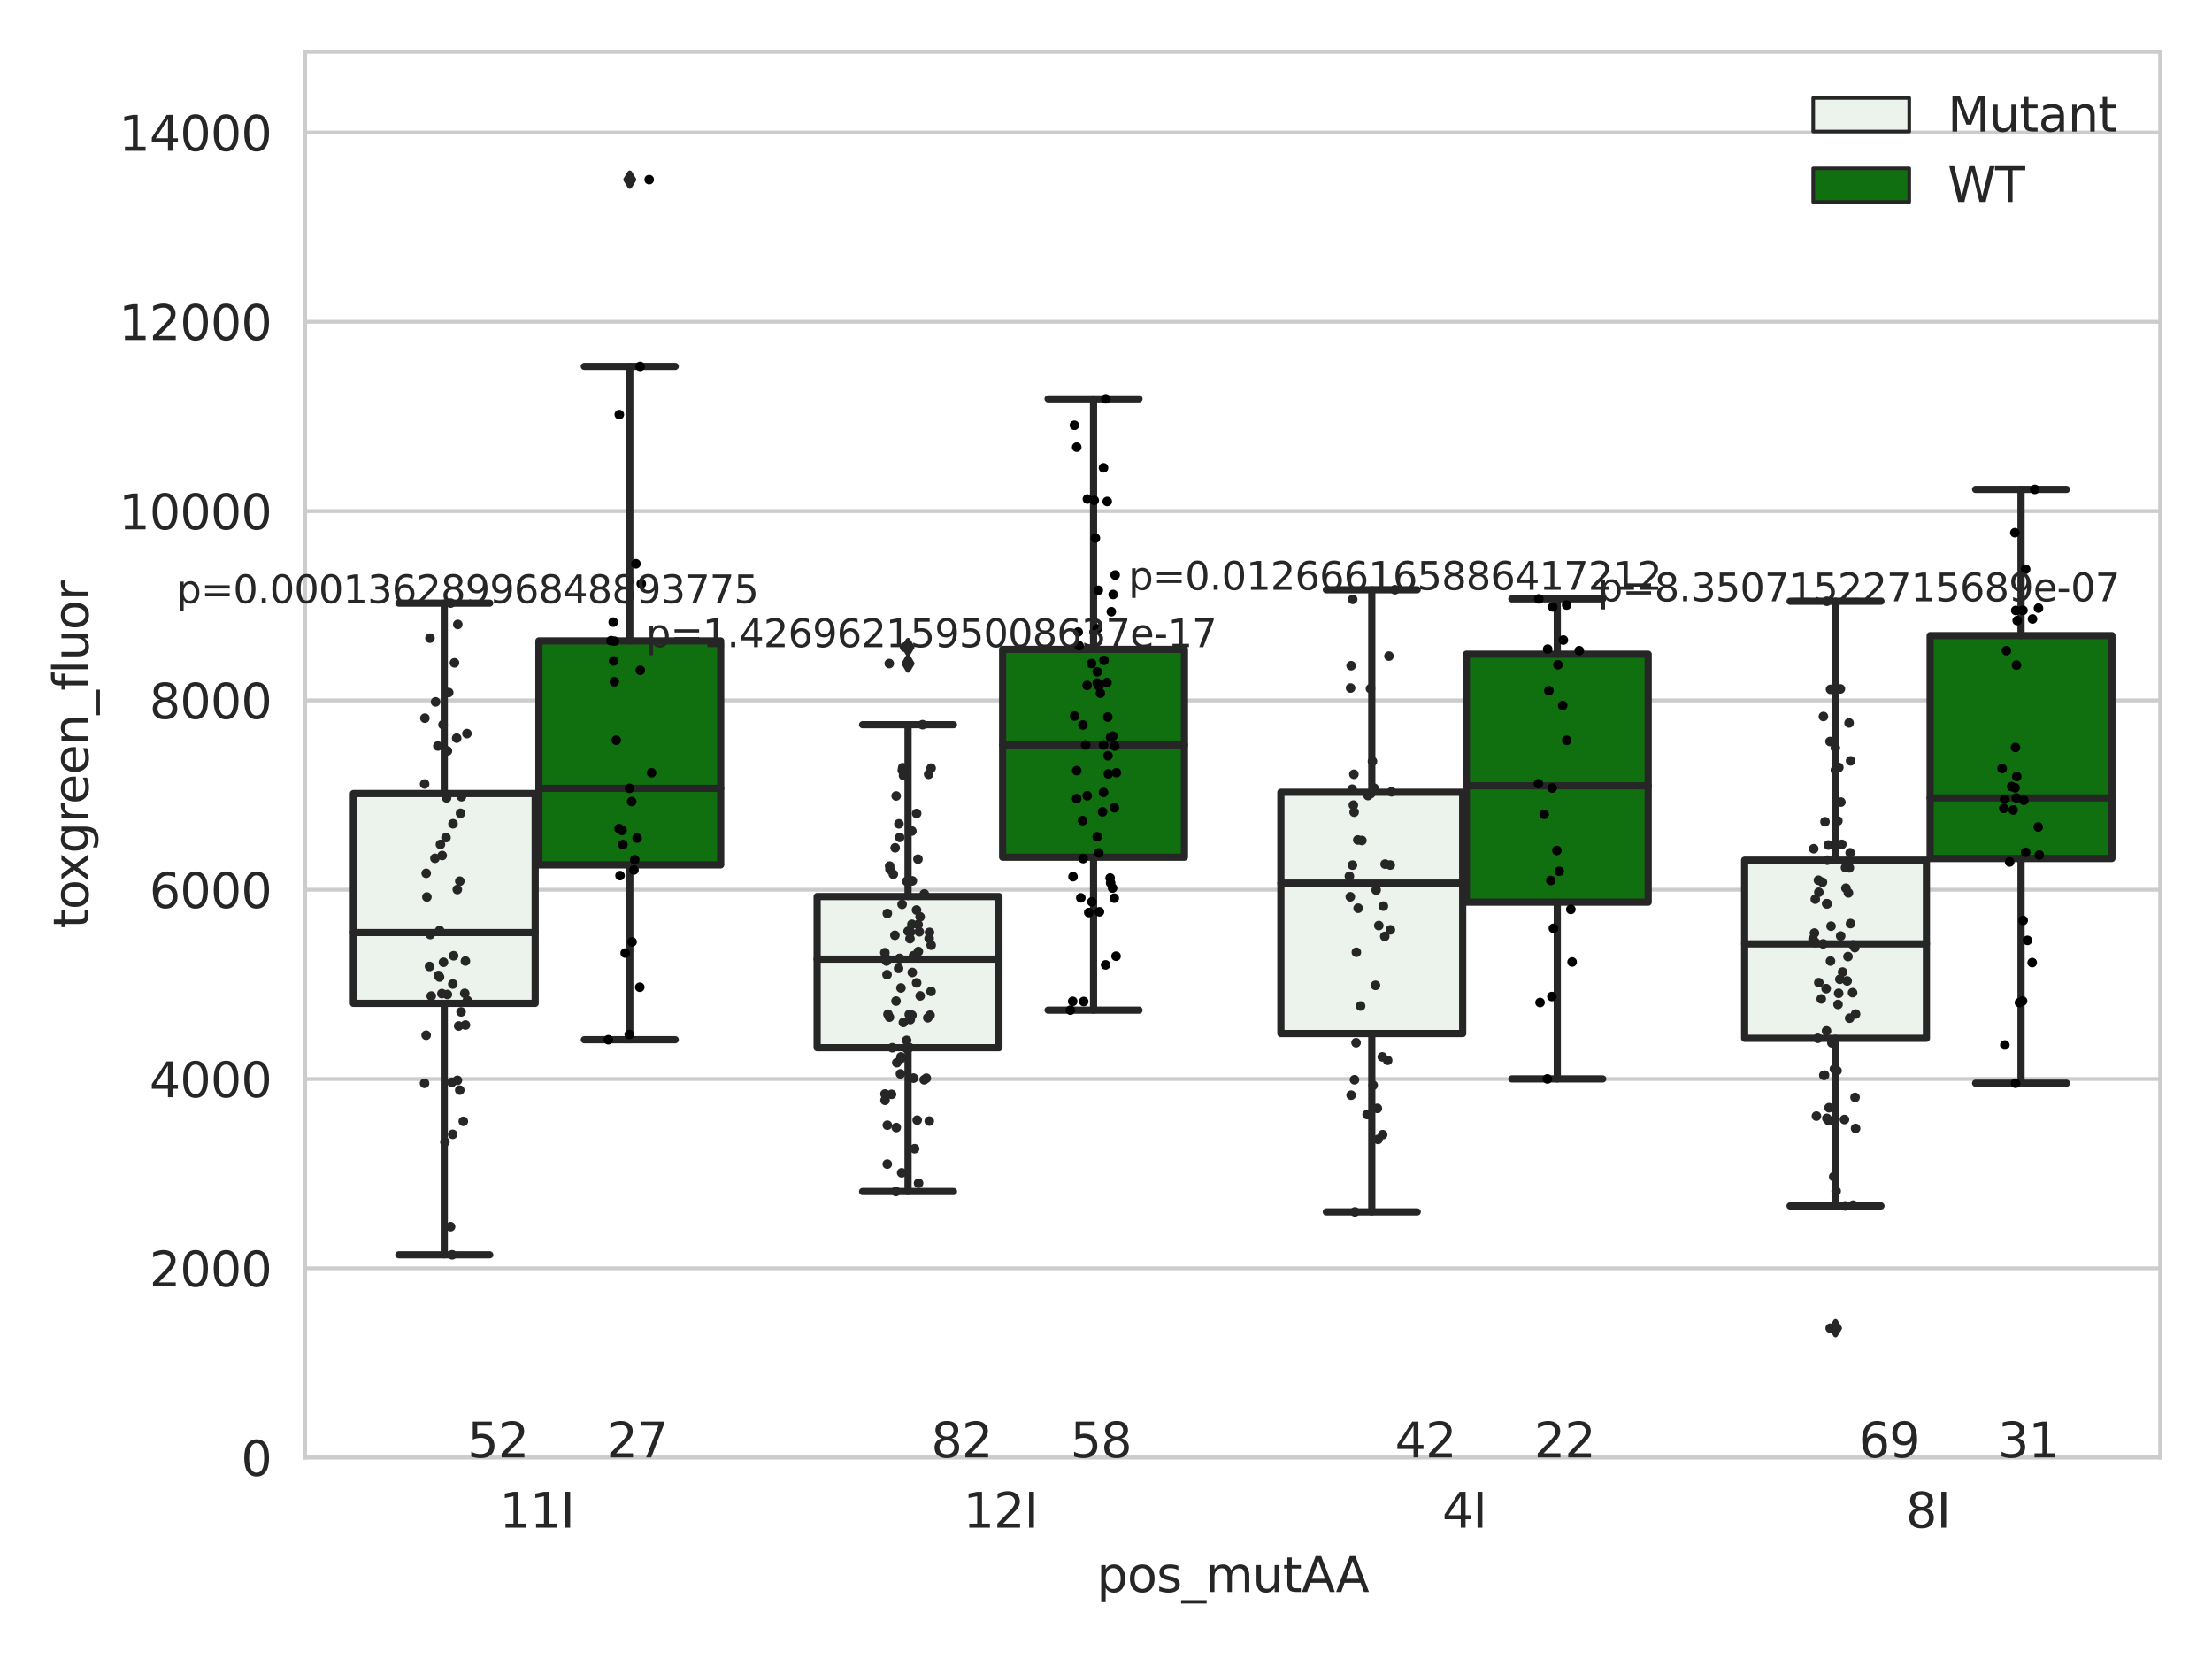<?xml version="1.0" encoding="utf-8" standalone="no"?>
<!DOCTYPE svg PUBLIC "-//W3C//DTD SVG 1.1//EN"
  "http://www.w3.org/Graphics/SVG/1.1/DTD/svg11.dtd">
<svg xmlns:xlink="http://www.w3.org/1999/xlink" width="460.8pt" height="345.6pt" viewBox="0 0 460.8 345.6" xmlns="http://www.w3.org/2000/svg" version="1.1">
 <defs>
  <style type="text/css">*{stroke-linejoin: round; stroke-linecap: butt}</style>
 </defs>
 <g id="figure_1">
  <g id="patch_1">
   <path d="M 0 345.6 
L 460.8 345.6 
L 460.8 0 
L 0 0 
z
" style="fill: #ffffff"/>
  </g>
  <g id="axes_1">
   <g id="patch_2">
    <path d="M 63.571 303.64 
L 450 303.64 
L 450 10.8 
L 63.571 10.8 
z
" style="fill: #ffffff"/>
   </g>
   <g id="matplotlib.axis_1">
    <g id="xtick_1">
     <g id="text_1">
      <!-- 11I -->
      <g style="fill: #262626" transform="translate(104.037 318.238)scale(0.1 -0.1)">
       <defs>
        <path id="DejaVuSans-31" d="M 794 531 
L 1825 531 
L 1825 4091 
L 703 3866 
L 703 4441 
L 1819 4666 
L 2450 4666 
L 2450 531 
L 3481 531 
L 3481 0 
L 794 0 
L 794 531 
z
" transform="scale(0.016)"/>
        <path id="DejaVuSans-49" d="M 628 4666 
L 1259 4666 
L 1259 0 
L 628 0 
L 628 4666 
z
" transform="scale(0.016)"/>
       </defs>
       <use xlink:href="#DejaVuSans-31"/>
       <use xlink:href="#DejaVuSans-31" x="63.623"/>
       <use xlink:href="#DejaVuSans-49" x="127.246"/>
      </g>
     </g>
    </g>
    <g id="xtick_2">
     <g id="text_2">
      <!-- 12I -->
      <g style="fill: #262626" transform="translate(200.645 318.238)scale(0.1 -0.1)">
       <defs>
        <path id="DejaVuSans-32" d="M 1228 531 
L 3431 531 
L 3431 0 
L 469 0 
L 469 531 
Q 828 903 1448 1529 
Q 2069 2156 2228 2338 
Q 2531 2678 2651 2914 
Q 2772 3150 2772 3378 
Q 2772 3750 2511 3984 
Q 2250 4219 1831 4219 
Q 1534 4219 1204 4116 
Q 875 4013 500 3803 
L 500 4441 
Q 881 4594 1212 4672 
Q 1544 4750 1819 4750 
Q 2544 4750 2975 4387 
Q 3406 4025 3406 3419 
Q 3406 3131 3298 2873 
Q 3191 2616 2906 2266 
Q 2828 2175 2409 1742 
Q 1991 1309 1228 531 
z
" transform="scale(0.016)"/>
       </defs>
       <use xlink:href="#DejaVuSans-31"/>
       <use xlink:href="#DejaVuSans-32" x="63.623"/>
       <use xlink:href="#DejaVuSans-49" x="127.246"/>
      </g>
     </g>
    </g>
    <g id="xtick_3">
     <g id="text_3">
      <!-- 4I -->
      <g style="fill: #262626" transform="translate(300.433 318.238)scale(0.1 -0.1)">
       <defs>
        <path id="DejaVuSans-34" d="M 2419 4116 
L 825 1625 
L 2419 1625 
L 2419 4116 
z
M 2253 4666 
L 3047 4666 
L 3047 1625 
L 3713 1625 
L 3713 1100 
L 3047 1100 
L 3047 0 
L 2419 0 
L 2419 1100 
L 313 1100 
L 313 1709 
L 2253 4666 
z
" transform="scale(0.016)"/>
       </defs>
       <use xlink:href="#DejaVuSans-34"/>
       <use xlink:href="#DejaVuSans-49" x="63.623"/>
      </g>
     </g>
    </g>
    <g id="xtick_4">
     <g id="text_4">
      <!-- 8I -->
      <g style="fill: #262626" transform="translate(397.04 318.238)scale(0.1 -0.1)">
       <defs>
        <path id="DejaVuSans-38" d="M 2034 2216 
Q 1584 2216 1326 1975 
Q 1069 1734 1069 1313 
Q 1069 891 1326 650 
Q 1584 409 2034 409 
Q 2484 409 2743 651 
Q 3003 894 3003 1313 
Q 3003 1734 2745 1975 
Q 2488 2216 2034 2216 
z
M 1403 2484 
Q 997 2584 770 2862 
Q 544 3141 544 3541 
Q 544 4100 942 4425 
Q 1341 4750 2034 4750 
Q 2731 4750 3128 4425 
Q 3525 4100 3525 3541 
Q 3525 3141 3298 2862 
Q 3072 2584 2669 2484 
Q 3125 2378 3379 2068 
Q 3634 1759 3634 1313 
Q 3634 634 3220 271 
Q 2806 -91 2034 -91 
Q 1263 -91 848 271 
Q 434 634 434 1313 
Q 434 1759 690 2068 
Q 947 2378 1403 2484 
z
M 1172 3481 
Q 1172 3119 1398 2916 
Q 1625 2713 2034 2713 
Q 2441 2713 2670 2916 
Q 2900 3119 2900 3481 
Q 2900 3844 2670 4047 
Q 2441 4250 2034 4250 
Q 1625 4250 1398 4047 
Q 1172 3844 1172 3481 
z
" transform="scale(0.016)"/>
       </defs>
       <use xlink:href="#DejaVuSans-38"/>
       <use xlink:href="#DejaVuSans-49" x="63.623"/>
      </g>
     </g>
    </g>
    <g id="text_5">
     <!-- pos_mutAA -->
     <g style="fill: #262626" transform="translate(228.47 331.638)scale(0.1 -0.1)">
      <defs>
       <path id="DejaVuSans-70" d="M 1159 525 
L 1159 -1331 
L 581 -1331 
L 581 3500 
L 1159 3500 
L 1159 2969 
Q 1341 3281 1617 3432 
Q 1894 3584 2278 3584 
Q 2916 3584 3314 3078 
Q 3713 2572 3713 1747 
Q 3713 922 3314 415 
Q 2916 -91 2278 -91 
Q 1894 -91 1617 61 
Q 1341 213 1159 525 
z
M 3116 1747 
Q 3116 2381 2855 2742 
Q 2594 3103 2138 3103 
Q 1681 3103 1420 2742 
Q 1159 2381 1159 1747 
Q 1159 1113 1420 752 
Q 1681 391 2138 391 
Q 2594 391 2855 752 
Q 3116 1113 3116 1747 
z
" transform="scale(0.016)"/>
       <path id="DejaVuSans-6f" d="M 1959 3097 
Q 1497 3097 1228 2736 
Q 959 2375 959 1747 
Q 959 1119 1226 758 
Q 1494 397 1959 397 
Q 2419 397 2687 759 
Q 2956 1122 2956 1747 
Q 2956 2369 2687 2733 
Q 2419 3097 1959 3097 
z
M 1959 3584 
Q 2709 3584 3137 3096 
Q 3566 2609 3566 1747 
Q 3566 888 3137 398 
Q 2709 -91 1959 -91 
Q 1206 -91 779 398 
Q 353 888 353 1747 
Q 353 2609 779 3096 
Q 1206 3584 1959 3584 
z
" transform="scale(0.016)"/>
       <path id="DejaVuSans-73" d="M 2834 3397 
L 2834 2853 
Q 2591 2978 2328 3040 
Q 2066 3103 1784 3103 
Q 1356 3103 1142 2972 
Q 928 2841 928 2578 
Q 928 2378 1081 2264 
Q 1234 2150 1697 2047 
L 1894 2003 
Q 2506 1872 2764 1633 
Q 3022 1394 3022 966 
Q 3022 478 2636 193 
Q 2250 -91 1575 -91 
Q 1294 -91 989 -36 
Q 684 19 347 128 
L 347 722 
Q 666 556 975 473 
Q 1284 391 1588 391 
Q 1994 391 2212 530 
Q 2431 669 2431 922 
Q 2431 1156 2273 1281 
Q 2116 1406 1581 1522 
L 1381 1569 
Q 847 1681 609 1914 
Q 372 2147 372 2553 
Q 372 3047 722 3315 
Q 1072 3584 1716 3584 
Q 2034 3584 2315 3537 
Q 2597 3491 2834 3397 
z
" transform="scale(0.016)"/>
       <path id="DejaVuSans-5f" d="M 3263 -1063 
L 3263 -1509 
L -63 -1509 
L -63 -1063 
L 3263 -1063 
z
" transform="scale(0.016)"/>
       <path id="DejaVuSans-6d" d="M 3328 2828 
Q 3544 3216 3844 3400 
Q 4144 3584 4550 3584 
Q 5097 3584 5394 3201 
Q 5691 2819 5691 2113 
L 5691 0 
L 5113 0 
L 5113 2094 
Q 5113 2597 4934 2840 
Q 4756 3084 4391 3084 
Q 3944 3084 3684 2787 
Q 3425 2491 3425 1978 
L 3425 0 
L 2847 0 
L 2847 2094 
Q 2847 2600 2669 2842 
Q 2491 3084 2119 3084 
Q 1678 3084 1418 2786 
Q 1159 2488 1159 1978 
L 1159 0 
L 581 0 
L 581 3500 
L 1159 3500 
L 1159 2956 
Q 1356 3278 1631 3431 
Q 1906 3584 2284 3584 
Q 2666 3584 2933 3390 
Q 3200 3197 3328 2828 
z
" transform="scale(0.016)"/>
       <path id="DejaVuSans-75" d="M 544 1381 
L 544 3500 
L 1119 3500 
L 1119 1403 
Q 1119 906 1312 657 
Q 1506 409 1894 409 
Q 2359 409 2629 706 
Q 2900 1003 2900 1516 
L 2900 3500 
L 3475 3500 
L 3475 0 
L 2900 0 
L 2900 538 
Q 2691 219 2414 64 
Q 2138 -91 1772 -91 
Q 1169 -91 856 284 
Q 544 659 544 1381 
z
M 1991 3584 
L 1991 3584 
z
" transform="scale(0.016)"/>
       <path id="DejaVuSans-74" d="M 1172 4494 
L 1172 3500 
L 2356 3500 
L 2356 3053 
L 1172 3053 
L 1172 1153 
Q 1172 725 1289 603 
Q 1406 481 1766 481 
L 2356 481 
L 2356 0 
L 1766 0 
Q 1100 0 847 248 
Q 594 497 594 1153 
L 594 3053 
L 172 3053 
L 172 3500 
L 594 3500 
L 594 4494 
L 1172 4494 
z
" transform="scale(0.016)"/>
       <path id="DejaVuSans-41" d="M 2188 4044 
L 1331 1722 
L 3047 1722 
L 2188 4044 
z
M 1831 4666 
L 2547 4666 
L 4325 0 
L 3669 0 
L 3244 1197 
L 1141 1197 
L 716 0 
L 50 0 
L 1831 4666 
z
" transform="scale(0.016)"/>
      </defs>
      <use xlink:href="#DejaVuSans-70"/>
      <use xlink:href="#DejaVuSans-6f" x="63.477"/>
      <use xlink:href="#DejaVuSans-73" x="124.658"/>
      <use xlink:href="#DejaVuSans-5f" x="176.758"/>
      <use xlink:href="#DejaVuSans-6d" x="226.758"/>
      <use xlink:href="#DejaVuSans-75" x="324.17"/>
      <use xlink:href="#DejaVuSans-74" x="387.549"/>
      <use xlink:href="#DejaVuSans-41" x="426.758"/>
      <use xlink:href="#DejaVuSans-41" x="497.916"/>
     </g>
    </g>
   </g>
   <g id="matplotlib.axis_2">
    <g id="ytick_1">
     <g id="line2d_1">
      <path d="M 63.571 303.64 
L 450 303.64 
" clip-path="url(#p71acd64c35)" style="fill: none; stroke: #cccccc; stroke-width: 0.8; stroke-linecap: round"/>
     </g>
     <g id="text_6">
      <!-- 0 -->
      <g style="fill: #262626" transform="translate(50.209 307.439)scale(0.1 -0.1)">
       <defs>
        <path id="DejaVuSans-30" d="M 2034 4250 
Q 1547 4250 1301 3770 
Q 1056 3291 1056 2328 
Q 1056 1369 1301 889 
Q 1547 409 2034 409 
Q 2525 409 2770 889 
Q 3016 1369 3016 2328 
Q 3016 3291 2770 3770 
Q 2525 4250 2034 4250 
z
M 2034 4750 
Q 2819 4750 3233 4129 
Q 3647 3509 3647 2328 
Q 3647 1150 3233 529 
Q 2819 -91 2034 -91 
Q 1250 -91 836 529 
Q 422 1150 422 2328 
Q 422 3509 836 4129 
Q 1250 4750 2034 4750 
z
" transform="scale(0.016)"/>
       </defs>
       <use xlink:href="#DejaVuSans-30"/>
      </g>
     </g>
    </g>
    <g id="ytick_2">
     <g id="line2d_2">
      <path d="M 63.571 264.207 
L 450 264.207 
" clip-path="url(#p71acd64c35)" style="fill: none; stroke: #cccccc; stroke-width: 0.8; stroke-linecap: round"/>
     </g>
     <g id="text_7">
      <!-- 2000 -->
      <g style="fill: #262626" transform="translate(31.121 268.006)scale(0.1 -0.1)">
       <use xlink:href="#DejaVuSans-32"/>
       <use xlink:href="#DejaVuSans-30" x="63.623"/>
       <use xlink:href="#DejaVuSans-30" x="127.246"/>
       <use xlink:href="#DejaVuSans-30" x="190.869"/>
      </g>
     </g>
    </g>
    <g id="ytick_3">
     <g id="line2d_3">
      <path d="M 63.571 224.774 
L 450 224.774 
" clip-path="url(#p71acd64c35)" style="fill: none; stroke: #cccccc; stroke-width: 0.8; stroke-linecap: round"/>
     </g>
     <g id="text_8">
      <!-- 4000 -->
      <g style="fill: #262626" transform="translate(31.121 228.573)scale(0.1 -0.1)">
       <use xlink:href="#DejaVuSans-34"/>
       <use xlink:href="#DejaVuSans-30" x="63.623"/>
       <use xlink:href="#DejaVuSans-30" x="127.246"/>
       <use xlink:href="#DejaVuSans-30" x="190.869"/>
      </g>
     </g>
    </g>
    <g id="ytick_4">
     <g id="line2d_4">
      <path d="M 63.571 185.341 
L 450 185.341 
" clip-path="url(#p71acd64c35)" style="fill: none; stroke: #cccccc; stroke-width: 0.8; stroke-linecap: round"/>
     </g>
     <g id="text_9">
      <!-- 6000 -->
      <g style="fill: #262626" transform="translate(31.121 189.14)scale(0.1 -0.1)">
       <defs>
        <path id="DejaVuSans-36" d="M 2113 2584 
Q 1688 2584 1439 2293 
Q 1191 2003 1191 1497 
Q 1191 994 1439 701 
Q 1688 409 2113 409 
Q 2538 409 2786 701 
Q 3034 994 3034 1497 
Q 3034 2003 2786 2293 
Q 2538 2584 2113 2584 
z
M 3366 4563 
L 3366 3988 
Q 3128 4100 2886 4159 
Q 2644 4219 2406 4219 
Q 1781 4219 1451 3797 
Q 1122 3375 1075 2522 
Q 1259 2794 1537 2939 
Q 1816 3084 2150 3084 
Q 2853 3084 3261 2657 
Q 3669 2231 3669 1497 
Q 3669 778 3244 343 
Q 2819 -91 2113 -91 
Q 1303 -91 875 529 
Q 447 1150 447 2328 
Q 447 3434 972 4092 
Q 1497 4750 2381 4750 
Q 2619 4750 2861 4703 
Q 3103 4656 3366 4563 
z
" transform="scale(0.016)"/>
       </defs>
       <use xlink:href="#DejaVuSans-36"/>
       <use xlink:href="#DejaVuSans-30" x="63.623"/>
       <use xlink:href="#DejaVuSans-30" x="127.246"/>
       <use xlink:href="#DejaVuSans-30" x="190.869"/>
      </g>
     </g>
    </g>
    <g id="ytick_5">
     <g id="line2d_5">
      <path d="M 63.571 145.908 
L 450 145.908 
" clip-path="url(#p71acd64c35)" style="fill: none; stroke: #cccccc; stroke-width: 0.8; stroke-linecap: round"/>
     </g>
     <g id="text_10">
      <!-- 8000 -->
      <g style="fill: #262626" transform="translate(31.121 149.707)scale(0.1 -0.1)">
       <use xlink:href="#DejaVuSans-38"/>
       <use xlink:href="#DejaVuSans-30" x="63.623"/>
       <use xlink:href="#DejaVuSans-30" x="127.246"/>
       <use xlink:href="#DejaVuSans-30" x="190.869"/>
      </g>
     </g>
    </g>
    <g id="ytick_6">
     <g id="line2d_6">
      <path d="M 63.571 106.475 
L 450 106.475 
" clip-path="url(#p71acd64c35)" style="fill: none; stroke: #cccccc; stroke-width: 0.8; stroke-linecap: round"/>
     </g>
     <g id="text_11">
      <!-- 10000 -->
      <g style="fill: #262626" transform="translate(24.759 110.274)scale(0.1 -0.1)">
       <use xlink:href="#DejaVuSans-31"/>
       <use xlink:href="#DejaVuSans-30" x="63.623"/>
       <use xlink:href="#DejaVuSans-30" x="127.246"/>
       <use xlink:href="#DejaVuSans-30" x="190.869"/>
       <use xlink:href="#DejaVuSans-30" x="254.492"/>
      </g>
     </g>
    </g>
    <g id="ytick_7">
     <g id="line2d_7">
      <path d="M 63.571 67.042 
L 450 67.042 
" clip-path="url(#p71acd64c35)" style="fill: none; stroke: #cccccc; stroke-width: 0.8; stroke-linecap: round"/>
     </g>
     <g id="text_12">
      <!-- 12000 -->
      <g style="fill: #262626" transform="translate(24.759 70.841)scale(0.1 -0.1)">
       <use xlink:href="#DejaVuSans-31"/>
       <use xlink:href="#DejaVuSans-32" x="63.623"/>
       <use xlink:href="#DejaVuSans-30" x="127.246"/>
       <use xlink:href="#DejaVuSans-30" x="190.869"/>
       <use xlink:href="#DejaVuSans-30" x="254.492"/>
      </g>
     </g>
    </g>
    <g id="ytick_8">
     <g id="line2d_8">
      <path d="M 63.571 27.609 
L 450 27.609 
" clip-path="url(#p71acd64c35)" style="fill: none; stroke: #cccccc; stroke-width: 0.8; stroke-linecap: round"/>
     </g>
     <g id="text_13">
      <!-- 14000 -->
      <g style="fill: #262626" transform="translate(24.759 31.408)scale(0.1 -0.1)">
       <use xlink:href="#DejaVuSans-31"/>
       <use xlink:href="#DejaVuSans-34" x="63.623"/>
       <use xlink:href="#DejaVuSans-30" x="127.246"/>
       <use xlink:href="#DejaVuSans-30" x="190.869"/>
       <use xlink:href="#DejaVuSans-30" x="254.492"/>
      </g>
     </g>
    </g>
    <g id="text_14">
     <!-- toxgreen_fluor -->
     <g style="fill: #262626" transform="translate(18.401 193.415)rotate(-90)scale(0.1 -0.1)">
      <defs>
       <path id="DejaVuSans-78" d="M 3513 3500 
L 2247 1797 
L 3578 0 
L 2900 0 
L 1881 1375 
L 863 0 
L 184 0 
L 1544 1831 
L 300 3500 
L 978 3500 
L 1906 2253 
L 2834 3500 
L 3513 3500 
z
" transform="scale(0.016)"/>
       <path id="DejaVuSans-67" d="M 2906 1791 
Q 2906 2416 2648 2759 
Q 2391 3103 1925 3103 
Q 1463 3103 1205 2759 
Q 947 2416 947 1791 
Q 947 1169 1205 825 
Q 1463 481 1925 481 
Q 2391 481 2648 825 
Q 2906 1169 2906 1791 
z
M 3481 434 
Q 3481 -459 3084 -895 
Q 2688 -1331 1869 -1331 
Q 1566 -1331 1297 -1286 
Q 1028 -1241 775 -1147 
L 775 -588 
Q 1028 -725 1275 -790 
Q 1522 -856 1778 -856 
Q 2344 -856 2625 -561 
Q 2906 -266 2906 331 
L 2906 616 
Q 2728 306 2450 153 
Q 2172 0 1784 0 
Q 1141 0 747 490 
Q 353 981 353 1791 
Q 353 2603 747 3093 
Q 1141 3584 1784 3584 
Q 2172 3584 2450 3431 
Q 2728 3278 2906 2969 
L 2906 3500 
L 3481 3500 
L 3481 434 
z
" transform="scale(0.016)"/>
       <path id="DejaVuSans-72" d="M 2631 2963 
Q 2534 3019 2420 3045 
Q 2306 3072 2169 3072 
Q 1681 3072 1420 2755 
Q 1159 2438 1159 1844 
L 1159 0 
L 581 0 
L 581 3500 
L 1159 3500 
L 1159 2956 
Q 1341 3275 1631 3429 
Q 1922 3584 2338 3584 
Q 2397 3584 2469 3576 
Q 2541 3569 2628 3553 
L 2631 2963 
z
" transform="scale(0.016)"/>
       <path id="DejaVuSans-65" d="M 3597 1894 
L 3597 1613 
L 953 1613 
Q 991 1019 1311 708 
Q 1631 397 2203 397 
Q 2534 397 2845 478 
Q 3156 559 3463 722 
L 3463 178 
Q 3153 47 2828 -22 
Q 2503 -91 2169 -91 
Q 1331 -91 842 396 
Q 353 884 353 1716 
Q 353 2575 817 3079 
Q 1281 3584 2069 3584 
Q 2775 3584 3186 3129 
Q 3597 2675 3597 1894 
z
M 3022 2063 
Q 3016 2534 2758 2815 
Q 2500 3097 2075 3097 
Q 1594 3097 1305 2825 
Q 1016 2553 972 2059 
L 3022 2063 
z
" transform="scale(0.016)"/>
       <path id="DejaVuSans-6e" d="M 3513 2113 
L 3513 0 
L 2938 0 
L 2938 2094 
Q 2938 2591 2744 2837 
Q 2550 3084 2163 3084 
Q 1697 3084 1428 2787 
Q 1159 2491 1159 1978 
L 1159 0 
L 581 0 
L 581 3500 
L 1159 3500 
L 1159 2956 
Q 1366 3272 1645 3428 
Q 1925 3584 2291 3584 
Q 2894 3584 3203 3211 
Q 3513 2838 3513 2113 
z
" transform="scale(0.016)"/>
       <path id="DejaVuSans-66" d="M 2375 4863 
L 2375 4384 
L 1825 4384 
Q 1516 4384 1395 4259 
Q 1275 4134 1275 3809 
L 1275 3500 
L 2222 3500 
L 2222 3053 
L 1275 3053 
L 1275 0 
L 697 0 
L 697 3053 
L 147 3053 
L 147 3500 
L 697 3500 
L 697 3744 
Q 697 4328 969 4595 
Q 1241 4863 1831 4863 
L 2375 4863 
z
" transform="scale(0.016)"/>
       <path id="DejaVuSans-6c" d="M 603 4863 
L 1178 4863 
L 1178 0 
L 603 0 
L 603 4863 
z
" transform="scale(0.016)"/>
      </defs>
      <use xlink:href="#DejaVuSans-74"/>
      <use xlink:href="#DejaVuSans-6f" x="39.209"/>
      <use xlink:href="#DejaVuSans-78" x="97.266"/>
      <use xlink:href="#DejaVuSans-67" x="156.445"/>
      <use xlink:href="#DejaVuSans-72" x="219.922"/>
      <use xlink:href="#DejaVuSans-65" x="258.785"/>
      <use xlink:href="#DejaVuSans-65" x="320.309"/>
      <use xlink:href="#DejaVuSans-6e" x="381.832"/>
      <use xlink:href="#DejaVuSans-5f" x="445.211"/>
      <use xlink:href="#DejaVuSans-66" x="495.211"/>
      <use xlink:href="#DejaVuSans-6c" x="530.416"/>
      <use xlink:href="#DejaVuSans-75" x="558.199"/>
      <use xlink:href="#DejaVuSans-6f" x="621.578"/>
      <use xlink:href="#DejaVuSans-72" x="682.76"/>
     </g>
    </g>
   </g>
   <g id="patch_3">
    <path d="M 73.618 209.022 
L 111.488 209.022 
L 111.488 165.304 
L 73.618 165.304 
L 73.618 209.022 
z
" clip-path="url(#p71acd64c35)" style="fill: #ecf2ec; stroke: #262626; stroke-width: 1.5; stroke-linejoin: miter"/>
   </g>
   <g id="patch_4">
    <path d="M 112.261 180.164 
L 150.131 180.164 
L 150.131 133.521 
L 112.261 133.521 
L 112.261 180.164 
z
" clip-path="url(#p71acd64c35)" style="fill: #107010; stroke: #262626; stroke-width: 1.5; stroke-linejoin: miter"/>
   </g>
   <g id="patch_5">
    <path d="M 170.226 218.246 
L 208.096 218.246 
L 208.096 186.762 
L 170.226 186.762 
L 170.226 218.246 
z
" clip-path="url(#p71acd64c35)" style="fill: #ecf2ec; stroke: #262626; stroke-width: 1.5; stroke-linejoin: miter"/>
   </g>
   <g id="patch_6">
    <path d="M 208.868 178.563 
L 246.738 178.563 
L 246.738 135.275 
L 208.868 135.275 
L 208.868 178.563 
z
" clip-path="url(#p71acd64c35)" style="fill: #107010; stroke: #262626; stroke-width: 1.5; stroke-linejoin: miter"/>
   </g>
   <g id="patch_7">
    <path d="M 266.833 215.301 
L 304.703 215.301 
L 304.703 165.043 
L 266.833 165.043 
L 266.833 215.301 
z
" clip-path="url(#p71acd64c35)" style="fill: #ecf2ec; stroke: #262626; stroke-width: 1.5; stroke-linejoin: miter"/>
   </g>
   <g id="patch_8">
    <path d="M 305.476 187.938 
L 343.346 187.938 
L 343.346 136.283 
L 305.476 136.283 
L 305.476 187.938 
z
" clip-path="url(#p71acd64c35)" style="fill: #107010; stroke: #262626; stroke-width: 1.5; stroke-linejoin: miter"/>
   </g>
   <g id="patch_9">
    <path d="M 363.44 216.289 
L 401.31 216.289 
L 401.31 179.197 
L 363.44 179.197 
L 363.44 216.289 
z
" clip-path="url(#p71acd64c35)" style="fill: #ecf2ec; stroke: #262626; stroke-width: 1.5; stroke-linejoin: miter"/>
   </g>
   <g id="patch_10">
    <path d="M 402.083 178.836 
L 439.953 178.836 
L 439.953 132.411 
L 402.083 132.411 
L 402.083 178.836 
z
" clip-path="url(#p71acd64c35)" style="fill: #107010; stroke: #262626; stroke-width: 1.5; stroke-linejoin: miter"/>
   </g>
   <g id="patch_11">
    <path d="M 111.875 303.64 
L 111.875 303.64 
L 111.875 303.64 
L 111.875 303.64 
z
" clip-path="url(#p71acd64c35)" style="fill: #ecf2ec; stroke: #262626; stroke-width: 0.75; stroke-linejoin: miter"/>
   </g>
   <g id="patch_12">
    <path d="M 111.875 303.64 
L 111.875 303.64 
L 111.875 303.64 
L 111.875 303.64 
z
" clip-path="url(#p71acd64c35)" style="fill: #107010; stroke: #262626; stroke-width: 0.75; stroke-linejoin: miter"/>
   </g>
   <g id="PathCollection_1"/>
   <g id="PathCollection_2"/>
   <g id="line2d_9">
    <path d="M 92.553 209.022 
L 92.553 261.399 
" clip-path="url(#p71acd64c35)" style="fill: none; stroke: #262626; stroke-width: 1.5; stroke-linecap: round"/>
   </g>
   <g id="line2d_10">
    <path d="M 92.553 165.304 
L 92.553 125.64 
" clip-path="url(#p71acd64c35)" style="fill: none; stroke: #262626; stroke-width: 1.5; stroke-linecap: round"/>
   </g>
   <g id="line2d_11">
    <path d="M 83.086 261.399 
L 102.021 261.399 
" clip-path="url(#p71acd64c35)" style="fill: none; stroke: #262626; stroke-width: 1.5; stroke-linecap: round"/>
   </g>
   <g id="line2d_12">
    <path d="M 83.086 125.64 
L 102.021 125.64 
" clip-path="url(#p71acd64c35)" style="fill: none; stroke: #262626; stroke-width: 1.5; stroke-linecap: round"/>
   </g>
   <g id="line2d_13"/>
   <g id="line2d_14">
    <path d="M 131.196 180.164 
L 131.196 216.582 
" clip-path="url(#p71acd64c35)" style="fill: none; stroke: #262626; stroke-width: 1.5; stroke-linecap: round"/>
   </g>
   <g id="line2d_15">
    <path d="M 131.196 133.521 
L 131.196 76.331 
" clip-path="url(#p71acd64c35)" style="fill: none; stroke: #262626; stroke-width: 1.5; stroke-linecap: round"/>
   </g>
   <g id="line2d_16">
    <path d="M 121.729 216.582 
L 140.664 216.582 
" clip-path="url(#p71acd64c35)" style="fill: none; stroke: #262626; stroke-width: 1.5; stroke-linecap: round"/>
   </g>
   <g id="line2d_17">
    <path d="M 121.729 76.331 
L 140.664 76.331 
" clip-path="url(#p71acd64c35)" style="fill: none; stroke: #262626; stroke-width: 1.5; stroke-linecap: round"/>
   </g>
   <g id="line2d_18">
    <defs>
     <path id="m85b7a6bb89" d="M -0 1.414 
L 0.849 0 
L 0 -1.414 
L -0.849 -0 
z
" style="stroke: #262626; stroke-linejoin: miter"/>
    </defs>
    <g clip-path="url(#p71acd64c35)">
     <use xlink:href="#m85b7a6bb89" x="131.196" y="37.422" style="fill: #262626; stroke: #262626; stroke-linejoin: miter"/>
    </g>
   </g>
   <g id="line2d_19">
    <path d="M 189.161 218.246 
L 189.161 248.221 
" clip-path="url(#p71acd64c35)" style="fill: none; stroke: #262626; stroke-width: 1.5; stroke-linecap: round"/>
   </g>
   <g id="line2d_20">
    <path d="M 189.161 186.762 
L 189.161 150.972 
" clip-path="url(#p71acd64c35)" style="fill: none; stroke: #262626; stroke-width: 1.5; stroke-linecap: round"/>
   </g>
   <g id="line2d_21">
    <path d="M 179.693 248.221 
L 198.628 248.221 
" clip-path="url(#p71acd64c35)" style="fill: none; stroke: #262626; stroke-width: 1.5; stroke-linecap: round"/>
   </g>
   <g id="line2d_22">
    <path d="M 179.693 150.972 
L 198.628 150.972 
" clip-path="url(#p71acd64c35)" style="fill: none; stroke: #262626; stroke-width: 1.5; stroke-linecap: round"/>
   </g>
   <g id="line2d_23">
    <g clip-path="url(#p71acd64c35)">
     <use xlink:href="#m85b7a6bb89" x="189.161" y="138.234" style="fill: #262626; stroke: #262626; stroke-linejoin: miter"/>
     <use xlink:href="#m85b7a6bb89" x="189.161" y="134.807" style="fill: #262626; stroke: #262626; stroke-linejoin: miter"/>
    </g>
   </g>
   <g id="line2d_24">
    <path d="M 227.803 178.563 
L 227.803 210.432 
" clip-path="url(#p71acd64c35)" style="fill: none; stroke: #262626; stroke-width: 1.5; stroke-linecap: round"/>
   </g>
   <g id="line2d_25">
    <path d="M 227.803 135.275 
L 227.803 83.091 
" clip-path="url(#p71acd64c35)" style="fill: none; stroke: #262626; stroke-width: 1.5; stroke-linecap: round"/>
   </g>
   <g id="line2d_26">
    <path d="M 218.336 210.432 
L 237.271 210.432 
" clip-path="url(#p71acd64c35)" style="fill: none; stroke: #262626; stroke-width: 1.5; stroke-linecap: round"/>
   </g>
   <g id="line2d_27">
    <path d="M 218.336 83.091 
L 237.271 83.091 
" clip-path="url(#p71acd64c35)" style="fill: none; stroke: #262626; stroke-width: 1.5; stroke-linecap: round"/>
   </g>
   <g id="line2d_28"/>
   <g id="line2d_29">
    <path d="M 285.768 215.301 
L 285.768 252.462 
" clip-path="url(#p71acd64c35)" style="fill: none; stroke: #262626; stroke-width: 1.5; stroke-linecap: round"/>
   </g>
   <g id="line2d_30">
    <path d="M 285.768 165.043 
L 285.768 122.85 
" clip-path="url(#p71acd64c35)" style="fill: none; stroke: #262626; stroke-width: 1.5; stroke-linecap: round"/>
   </g>
   <g id="line2d_31">
    <path d="M 276.3 252.462 
L 295.235 252.462 
" clip-path="url(#p71acd64c35)" style="fill: none; stroke: #262626; stroke-width: 1.5; stroke-linecap: round"/>
   </g>
   <g id="line2d_32">
    <path d="M 276.3 122.85 
L 295.235 122.85 
" clip-path="url(#p71acd64c35)" style="fill: none; stroke: #262626; stroke-width: 1.5; stroke-linecap: round"/>
   </g>
   <g id="line2d_33"/>
   <g id="line2d_34">
    <path d="M 324.411 187.938 
L 324.411 224.763 
" clip-path="url(#p71acd64c35)" style="fill: none; stroke: #262626; stroke-width: 1.5; stroke-linecap: round"/>
   </g>
   <g id="line2d_35">
    <path d="M 324.411 136.283 
L 324.411 124.753 
" clip-path="url(#p71acd64c35)" style="fill: none; stroke: #262626; stroke-width: 1.5; stroke-linecap: round"/>
   </g>
   <g id="line2d_36">
    <path d="M 314.943 224.763 
L 333.878 224.763 
" clip-path="url(#p71acd64c35)" style="fill: none; stroke: #262626; stroke-width: 1.5; stroke-linecap: round"/>
   </g>
   <g id="line2d_37">
    <path d="M 314.943 124.753 
L 333.878 124.753 
" clip-path="url(#p71acd64c35)" style="fill: none; stroke: #262626; stroke-width: 1.5; stroke-linecap: round"/>
   </g>
   <g id="line2d_38"/>
   <g id="line2d_39">
    <path d="M 382.375 216.289 
L 382.375 251.221 
" clip-path="url(#p71acd64c35)" style="fill: none; stroke: #262626; stroke-width: 1.5; stroke-linecap: round"/>
   </g>
   <g id="line2d_40">
    <path d="M 382.375 179.197 
L 382.375 125.249 
" clip-path="url(#p71acd64c35)" style="fill: none; stroke: #262626; stroke-width: 1.5; stroke-linecap: round"/>
   </g>
   <g id="line2d_41">
    <path d="M 372.907 251.221 
L 391.842 251.221 
" clip-path="url(#p71acd64c35)" style="fill: none; stroke: #262626; stroke-width: 1.5; stroke-linecap: round"/>
   </g>
   <g id="line2d_42">
    <path d="M 372.907 125.249 
L 391.842 125.249 
" clip-path="url(#p71acd64c35)" style="fill: none; stroke: #262626; stroke-width: 1.5; stroke-linecap: round"/>
   </g>
   <g id="line2d_43">
    <g clip-path="url(#p71acd64c35)">
     <use xlink:href="#m85b7a6bb89" x="382.375" y="276.684" style="fill: #262626; stroke: #262626; stroke-linejoin: miter"/>
    </g>
   </g>
   <g id="line2d_44">
    <path d="M 421.018 178.836 
L 421.018 225.652 
" clip-path="url(#p71acd64c35)" style="fill: none; stroke: #262626; stroke-width: 1.5; stroke-linecap: round"/>
   </g>
   <g id="line2d_45">
    <path d="M 421.018 132.411 
L 421.018 101.953 
" clip-path="url(#p71acd64c35)" style="fill: none; stroke: #262626; stroke-width: 1.5; stroke-linecap: round"/>
   </g>
   <g id="line2d_46">
    <path d="M 411.55 225.652 
L 430.485 225.652 
" clip-path="url(#p71acd64c35)" style="fill: none; stroke: #262626; stroke-width: 1.5; stroke-linecap: round"/>
   </g>
   <g id="line2d_47">
    <path d="M 411.55 101.953 
L 430.485 101.953 
" clip-path="url(#p71acd64c35)" style="fill: none; stroke: #262626; stroke-width: 1.5; stroke-linecap: round"/>
   </g>
   <g id="line2d_48"/>
   <g id="line2d_49">
    <path d="M 73.618 194.26 
L 111.488 194.26 
" clip-path="url(#p71acd64c35)" style="fill: none; stroke: #262626; stroke-width: 1.5; stroke-linecap: round"/>
   </g>
   <g id="line2d_50">
    <path d="M 112.261 164.223 
L 150.131 164.223 
" clip-path="url(#p71acd64c35)" style="fill: none; stroke: #262626; stroke-width: 1.5; stroke-linecap: round"/>
   </g>
   <g id="line2d_51">
    <path d="M 170.226 199.804 
L 208.096 199.804 
" clip-path="url(#p71acd64c35)" style="fill: none; stroke: #262626; stroke-width: 1.5; stroke-linecap: round"/>
   </g>
   <g id="line2d_52">
    <path d="M 208.868 155.193 
L 246.738 155.193 
" clip-path="url(#p71acd64c35)" style="fill: none; stroke: #262626; stroke-width: 1.5; stroke-linecap: round"/>
   </g>
   <g id="line2d_53">
    <path d="M 266.833 183.976 
L 304.703 183.976 
" clip-path="url(#p71acd64c35)" style="fill: none; stroke: #262626; stroke-width: 1.5; stroke-linecap: round"/>
   </g>
   <g id="line2d_54">
    <path d="M 305.476 163.705 
L 343.346 163.705 
" clip-path="url(#p71acd64c35)" style="fill: none; stroke: #262626; stroke-width: 1.5; stroke-linecap: round"/>
   </g>
   <g id="line2d_55">
    <path d="M 363.44 196.621 
L 401.31 196.621 
" clip-path="url(#p71acd64c35)" style="fill: none; stroke: #262626; stroke-width: 1.5; stroke-linecap: round"/>
   </g>
   <g id="line2d_56">
    <path d="M 402.083 166.219 
L 439.953 166.219 
" clip-path="url(#p71acd64c35)" style="fill: none; stroke: #262626; stroke-width: 1.5; stroke-linecap: round"/>
   </g>
   <g id="patch_13">
    <path d="M 63.571 303.64 
L 63.571 10.8 
" style="fill: none; stroke: #cccccc; stroke-width: 0.8; stroke-linejoin: miter; stroke-linecap: square"/>
   </g>
   <g id="patch_14">
    <path d="M 450 303.64 
L 450 10.8 
" style="fill: none; stroke: #cccccc; stroke-width: 0.8; stroke-linejoin: miter; stroke-linecap: square"/>
   </g>
   <g id="patch_15">
    <path d="M 63.571 303.64 
L 450 303.64 
" style="fill: none; stroke: #cccccc; stroke-width: 0.8; stroke-linejoin: miter; stroke-linecap: square"/>
   </g>
   <g id="patch_16">
    <path d="M 63.571 10.8 
L 450 10.8 
" style="fill: none; stroke: #cccccc; stroke-width: 0.8; stroke-linejoin: miter; stroke-linecap: square"/>
   </g>
   <g id="PathCollection_3">
    <defs>
     <path id="C0_0_db1662a837" d="M 0 1 
C 0.265 1 0.52 0.895 0.707 0.707 
C 0.895 0.52 1 0.265 1 -0 
C 1 -0.265 0.895 -0.52 0.707 -0.707 
C 0.52 -0.895 0.265 -1 0 -1 
C -0.265 -1 -0.52 -0.895 -0.707 -0.707 
C -0.895 -0.52 -1 -0.265 -1 0 
C -1 0.265 -0.895 0.52 -0.707 0.707 
C -0.52 0.895 -0.265 1 0 1 
z
"/>
    </defs>
    <g clip-path="url(#p71acd64c35)">
     <use xlink:href="#C0_0_db1662a837" x="88.777" y="215.648" style="fill: #262626"/>
    </g>
    <g clip-path="url(#p71acd64c35)">
     <use xlink:href="#C0_0_db1662a837" x="92.685" y="237.901" style="fill: #262626"/>
    </g>
    <g clip-path="url(#p71acd64c35)">
     <use xlink:href="#C0_0_db1662a837" x="93.865" y="255.546" style="fill: #262626"/>
    </g>
    <g clip-path="url(#p71acd64c35)">
     <use xlink:href="#C0_0_db1662a837" x="94.498" y="199.103" style="fill: #262626"/>
    </g>
    <g clip-path="url(#p71acd64c35)">
     <use xlink:href="#C0_0_db1662a837" x="93.872" y="125.64" style="fill: #262626"/>
    </g>
    <g clip-path="url(#p71acd64c35)">
     <use xlink:href="#C0_0_db1662a837" x="92.12" y="178.224" style="fill: #262626"/>
    </g>
    <g clip-path="url(#p71acd64c35)">
     <use xlink:href="#C0_0_db1662a837" x="91.217" y="155.409" style="fill: #262626"/>
    </g>
    <g clip-path="url(#p71acd64c35)">
     <use xlink:href="#C0_0_db1662a837" x="94.132" y="225.468" style="fill: #262626"/>
    </g>
    <g clip-path="url(#p71acd64c35)">
     <use xlink:href="#C0_0_db1662a837" x="88.442" y="225.677" style="fill: #262626"/>
    </g>
    <g clip-path="url(#p71acd64c35)">
     <use xlink:href="#C0_0_db1662a837" x="94.196" y="261.399" style="fill: #262626"/>
    </g>
    <g clip-path="url(#p71acd64c35)">
     <use xlink:href="#C0_0_db1662a837" x="91.751" y="175.908" style="fill: #262626"/>
    </g>
    <g clip-path="url(#p71acd64c35)">
     <use xlink:href="#C0_0_db1662a837" x="92.39" y="200.46" style="fill: #262626"/>
    </g>
    <g clip-path="url(#p71acd64c35)">
     <use xlink:href="#C0_0_db1662a837" x="89.568" y="132.944" style="fill: #262626"/>
    </g>
    <g clip-path="url(#p71acd64c35)">
     <use xlink:href="#C0_0_db1662a837" x="91.562" y="203.539" style="fill: #262626"/>
    </g>
    <g clip-path="url(#p71acd64c35)">
     <use xlink:href="#C0_0_db1662a837" x="95.553" y="213.732" style="fill: #262626"/>
    </g>
    <g clip-path="url(#p71acd64c35)">
     <use xlink:href="#C0_0_db1662a837" x="96.812" y="206.929" style="fill: #262626"/>
    </g>
    <g clip-path="url(#p71acd64c35)">
     <use xlink:href="#C0_0_db1662a837" x="95.286" y="225.057" style="fill: #262626"/>
    </g>
    <g clip-path="url(#p71acd64c35)">
     <use xlink:href="#C0_0_db1662a837" x="95.93" y="169.421" style="fill: #262626"/>
    </g>
    <g clip-path="url(#p71acd64c35)">
     <use xlink:href="#C0_0_db1662a837" x="92.295" y="150.967" style="fill: #262626"/>
    </g>
    <g clip-path="url(#p71acd64c35)">
     <use xlink:href="#C0_0_db1662a837" x="93.202" y="207.169" style="fill: #262626"/>
    </g>
    <g clip-path="url(#p71acd64c35)">
     <use xlink:href="#C0_0_db1662a837" x="94.675" y="138.084" style="fill: #262626"/>
    </g>
    <g clip-path="url(#p71acd64c35)">
     <use xlink:href="#C0_0_db1662a837" x="89.633" y="194.676" style="fill: #262626"/>
    </g>
    <g clip-path="url(#p71acd64c35)">
     <use xlink:href="#C0_0_db1662a837" x="90.74" y="146.214" style="fill: #262626"/>
    </g>
    <g clip-path="url(#p71acd64c35)">
     <use xlink:href="#C0_0_db1662a837" x="97.356" y="208.431" style="fill: #262626"/>
    </g>
    <g clip-path="url(#p71acd64c35)">
     <use xlink:href="#C0_0_db1662a837" x="96.966" y="213.528" style="fill: #262626"/>
    </g>
    <g clip-path="url(#p71acd64c35)">
     <use xlink:href="#C0_0_db1662a837" x="96.956" y="200.203" style="fill: #262626"/>
    </g>
    <g clip-path="url(#p71acd64c35)">
     <use xlink:href="#C0_0_db1662a837" x="95.783" y="183.569" style="fill: #262626"/>
    </g>
    <g clip-path="url(#p71acd64c35)">
     <use xlink:href="#C0_0_db1662a837" x="89.485" y="201.329" style="fill: #262626"/>
    </g>
    <g clip-path="url(#p71acd64c35)">
     <use xlink:href="#C0_0_db1662a837" x="88.509" y="149.607" style="fill: #262626"/>
    </g>
    <g clip-path="url(#p71acd64c35)">
     <use xlink:href="#C0_0_db1662a837" x="96.051" y="210.797" style="fill: #262626"/>
    </g>
    <g clip-path="url(#p71acd64c35)">
     <use xlink:href="#C0_0_db1662a837" x="97.273" y="152.821" style="fill: #262626"/>
    </g>
    <g clip-path="url(#p71acd64c35)">
     <use xlink:href="#C0_0_db1662a837" x="94.329" y="204.997" style="fill: #262626"/>
    </g>
    <g clip-path="url(#p71acd64c35)">
     <use xlink:href="#C0_0_db1662a837" x="94.371" y="171.605" style="fill: #262626"/>
    </g>
    <g clip-path="url(#p71acd64c35)">
     <use xlink:href="#C0_0_db1662a837" x="91.351" y="203.205" style="fill: #262626"/>
    </g>
    <g clip-path="url(#p71acd64c35)">
     <use xlink:href="#C0_0_db1662a837" x="88.785" y="181.929" style="fill: #262626"/>
    </g>
    <g clip-path="url(#p71acd64c35)">
     <use xlink:href="#C0_0_db1662a837" x="96.516" y="233.592" style="fill: #262626"/>
    </g>
    <g clip-path="url(#p71acd64c35)">
     <use xlink:href="#C0_0_db1662a837" x="93.214" y="156.429" style="fill: #262626"/>
    </g>
    <g clip-path="url(#p71acd64c35)">
     <use xlink:href="#C0_0_db1662a837" x="95.772" y="227.092" style="fill: #262626"/>
    </g>
    <g clip-path="url(#p71acd64c35)">
     <use xlink:href="#C0_0_db1662a837" x="89.838" y="207.489" style="fill: #262626"/>
    </g>
    <g clip-path="url(#p71acd64c35)">
     <use xlink:href="#C0_0_db1662a837" x="96.132" y="165.964" style="fill: #262626"/>
    </g>
    <g clip-path="url(#p71acd64c35)">
     <use xlink:href="#C0_0_db1662a837" x="93.477" y="144.266" style="fill: #262626"/>
    </g>
    <g clip-path="url(#p71acd64c35)">
     <use xlink:href="#C0_0_db1662a837" x="88.927" y="186.863" style="fill: #262626"/>
    </g>
    <g clip-path="url(#p71acd64c35)">
     <use xlink:href="#C0_0_db1662a837" x="92.909" y="174.489" style="fill: #262626"/>
    </g>
    <g clip-path="url(#p71acd64c35)">
     <use xlink:href="#C0_0_db1662a837" x="95.134" y="153.773" style="fill: #262626"/>
    </g>
    <g clip-path="url(#p71acd64c35)">
     <use xlink:href="#C0_0_db1662a837" x="91.581" y="193.845" style="fill: #262626"/>
    </g>
    <g clip-path="url(#p71acd64c35)">
     <use xlink:href="#C0_0_db1662a837" x="92.055" y="206.984" style="fill: #262626"/>
    </g>
    <g clip-path="url(#p71acd64c35)">
     <use xlink:href="#C0_0_db1662a837" x="93.037" y="166.206" style="fill: #262626"/>
    </g>
    <g clip-path="url(#p71acd64c35)">
     <use xlink:href="#C0_0_db1662a837" x="88.454" y="163.323" style="fill: #262626"/>
    </g>
    <g clip-path="url(#p71acd64c35)">
     <use xlink:href="#C0_0_db1662a837" x="95.267" y="185.307" style="fill: #262626"/>
    </g>
    <g clip-path="url(#p71acd64c35)">
     <use xlink:href="#C0_0_db1662a837" x="94.304" y="236.294" style="fill: #262626"/>
    </g>
    <g clip-path="url(#p71acd64c35)">
     <use xlink:href="#C0_0_db1662a837" x="90.609" y="178.805" style="fill: #262626"/>
    </g>
    <g clip-path="url(#p71acd64c35)">
     <use xlink:href="#C0_0_db1662a837" x="95.366" y="130.078" style="fill: #262626"/>
    </g>
   </g>
   <g id="PathCollection_4">
    <defs>
     <path id="C1_0_5d331890ff" d="M 0 1 
C 0.265 1 0.52 0.895 0.707 0.707 
C 0.895 0.52 1 0.265 1 -0 
C 1 -0.265 0.895 -0.52 0.707 -0.707 
C 0.52 -0.895 0.265 -1 0 -1 
C -0.265 -1 -0.52 -0.895 -0.707 -0.707 
C -0.895 -0.52 -1 -0.265 -1 0 
C -1 0.265 -0.895 0.52 -0.707 0.707 
C -0.52 0.895 -0.265 1 0 1 
z
"/>
    </defs>
    <g clip-path="url(#p71acd64c35)">
     <use xlink:href="#C1_0_5d331890ff" x="135.732" y="160.979"/>
    </g>
    <g clip-path="url(#p71acd64c35)">
     <use xlink:href="#C1_0_5d331890ff" x="131.093" y="215.497"/>
    </g>
    <g clip-path="url(#p71acd64c35)">
     <use xlink:href="#C1_0_5d331890ff" x="133.595" y="121.608"/>
    </g>
    <g clip-path="url(#p71acd64c35)">
     <use xlink:href="#C1_0_5d331890ff" x="130.238" y="198.541"/>
    </g>
    <g clip-path="url(#p71acd64c35)">
     <use xlink:href="#C1_0_5d331890ff" x="133.344" y="76.331"/>
    </g>
    <g clip-path="url(#p71acd64c35)">
     <use xlink:href="#C1_0_5d331890ff" x="127.742" y="129.599"/>
    </g>
    <g clip-path="url(#p71acd64c35)">
     <use xlink:href="#C1_0_5d331890ff" x="127.973" y="142.018"/>
    </g>
    <g clip-path="url(#p71acd64c35)">
     <use xlink:href="#C1_0_5d331890ff" x="129.585" y="172.986"/>
    </g>
    <g clip-path="url(#p71acd64c35)">
     <use xlink:href="#C1_0_5d331890ff" x="126.729" y="216.582"/>
    </g>
    <g clip-path="url(#p71acd64c35)">
     <use xlink:href="#C1_0_5d331890ff" x="133.378" y="139.637"/>
    </g>
    <g clip-path="url(#p71acd64c35)">
     <use xlink:href="#C1_0_5d331890ff" x="135.235" y="37.422"/>
    </g>
    <g clip-path="url(#p71acd64c35)">
     <use xlink:href="#C1_0_5d331890ff" x="129.764" y="175.928"/>
    </g>
    <g clip-path="url(#p71acd64c35)">
     <use xlink:href="#C1_0_5d331890ff" x="127.282" y="133.468"/>
    </g>
    <g clip-path="url(#p71acd64c35)">
     <use xlink:href="#C1_0_5d331890ff" x="128.975" y="172.608"/>
    </g>
    <g clip-path="url(#p71acd64c35)">
     <use xlink:href="#C1_0_5d331890ff" x="132.48" y="117.444"/>
    </g>
    <g clip-path="url(#p71acd64c35)">
     <use xlink:href="#C1_0_5d331890ff" x="131.141" y="164.223"/>
    </g>
    <g clip-path="url(#p71acd64c35)">
     <use xlink:href="#C1_0_5d331890ff" x="131.673" y="196.215"/>
    </g>
    <g clip-path="url(#p71acd64c35)">
     <use xlink:href="#C1_0_5d331890ff" x="132.731" y="174.585"/>
    </g>
    <g clip-path="url(#p71acd64c35)">
     <use xlink:href="#C1_0_5d331890ff" x="128.38" y="154.203"/>
    </g>
    <g clip-path="url(#p71acd64c35)">
     <use xlink:href="#C1_0_5d331890ff" x="129.167" y="182.406"/>
    </g>
    <g clip-path="url(#p71acd64c35)">
     <use xlink:href="#C1_0_5d331890ff" x="131.593" y="166.983"/>
    </g>
    <g clip-path="url(#p71acd64c35)">
     <use xlink:href="#C1_0_5d331890ff" x="129.016" y="86.363"/>
    </g>
    <g clip-path="url(#p71acd64c35)">
     <use xlink:href="#C1_0_5d331890ff" x="132.228" y="179.105"/>
    </g>
    <g clip-path="url(#p71acd64c35)">
     <use xlink:href="#C1_0_5d331890ff" x="128.011" y="133.575"/>
    </g>
    <g clip-path="url(#p71acd64c35)">
     <use xlink:href="#C1_0_5d331890ff" x="132.07" y="181.223"/>
    </g>
    <g clip-path="url(#p71acd64c35)">
     <use xlink:href="#C1_0_5d331890ff" x="127.836" y="137.687"/>
    </g>
    <g clip-path="url(#p71acd64c35)">
     <use xlink:href="#C1_0_5d331890ff" x="133.279" y="205.653"/>
    </g>
   </g>
   <g id="PathCollection_5">
    <defs>
     <path id="C2_0_7426421ebe" d="M 0 1 
C 0.265 1 0.52 0.895 0.707 0.707 
C 0.895 0.52 1 0.265 1 -0 
C 1 -0.265 0.895 -0.52 0.707 -0.707 
C 0.52 -0.895 0.265 -1 0 -1 
C -0.265 -1 -0.52 -0.895 -0.707 -0.707 
C -0.895 -0.52 -1 -0.265 -1 0 
C -1 0.265 -0.895 0.52 -0.707 0.707 
C -0.52 0.895 -0.265 1 0 1 
z
"/>
    </defs>
    <g clip-path="url(#p71acd64c35)">
     <use xlink:href="#C2_0_7426421ebe" x="191.356" y="246.489" style="fill: #262626"/>
    </g>
    <g clip-path="url(#p71acd64c35)">
     <use xlink:href="#C2_0_7426421ebe" x="185.252" y="138.234" style="fill: #262626"/>
    </g>
    <g clip-path="url(#p71acd64c35)">
     <use xlink:href="#C2_0_7426421ebe" x="186.822" y="221.377" style="fill: #262626"/>
    </g>
    <g clip-path="url(#p71acd64c35)">
     <use xlink:href="#C2_0_7426421ebe" x="189.628" y="212.401" style="fill: #262626"/>
    </g>
    <g clip-path="url(#p71acd64c35)">
     <use xlink:href="#C2_0_7426421ebe" x="193.98" y="196.898" style="fill: #262626"/>
    </g>
    <g clip-path="url(#p71acd64c35)">
     <use xlink:href="#C2_0_7426421ebe" x="184.333" y="198.454" style="fill: #262626"/>
    </g>
    <g clip-path="url(#p71acd64c35)">
     <use xlink:href="#C2_0_7426421ebe" x="190.931" y="189.58" style="fill: #262626"/>
    </g>
    <g clip-path="url(#p71acd64c35)">
     <use xlink:href="#C2_0_7426421ebe" x="190.314" y="199.087" style="fill: #262626"/>
    </g>
    <g clip-path="url(#p71acd64c35)">
     <use xlink:href="#C2_0_7426421ebe" x="193.954" y="206.523" style="fill: #262626"/>
    </g>
    <g clip-path="url(#p71acd64c35)">
     <use xlink:href="#C2_0_7426421ebe" x="189.974" y="211.48" style="fill: #262626"/>
    </g>
    <g clip-path="url(#p71acd64c35)">
     <use xlink:href="#C2_0_7426421ebe" x="186.687" y="165.809" style="fill: #262626"/>
    </g>
    <g clip-path="url(#p71acd64c35)">
     <use xlink:href="#C2_0_7426421ebe" x="193.583" y="233.531" style="fill: #262626"/>
    </g>
    <g clip-path="url(#p71acd64c35)">
     <use xlink:href="#C2_0_7426421ebe" x="193.559" y="195.495" style="fill: #262626"/>
    </g>
    <g clip-path="url(#p71acd64c35)">
     <use xlink:href="#C2_0_7426421ebe" x="193.272" y="212.026" style="fill: #262626"/>
    </g>
    <g clip-path="url(#p71acd64c35)">
     <use xlink:href="#C2_0_7426421ebe" x="189.175" y="193.991" style="fill: #262626"/>
    </g>
    <g clip-path="url(#p71acd64c35)">
     <use xlink:href="#C2_0_7426421ebe" x="186.479" y="176.614" style="fill: #262626"/>
    </g>
    <g clip-path="url(#p71acd64c35)">
     <use xlink:href="#C2_0_7426421ebe" x="190.042" y="202.584" style="fill: #262626"/>
    </g>
    <g clip-path="url(#p71acd64c35)">
     <use xlink:href="#C2_0_7426421ebe" x="192.175" y="150.972" style="fill: #262626"/>
    </g>
    <g clip-path="url(#p71acd64c35)">
     <use xlink:href="#C2_0_7426421ebe" x="184.493" y="199.547" style="fill: #262626"/>
    </g>
    <g clip-path="url(#p71acd64c35)">
     <use xlink:href="#C2_0_7426421ebe" x="185.721" y="227.968" style="fill: #262626"/>
    </g>
    <g clip-path="url(#p71acd64c35)">
     <use xlink:href="#C2_0_7426421ebe" x="188.448" y="134.807" style="fill: #262626"/>
    </g>
    <g clip-path="url(#p71acd64c35)">
     <use xlink:href="#C2_0_7426421ebe" x="184.678" y="200.205" style="fill: #262626"/>
    </g>
    <g clip-path="url(#p71acd64c35)">
     <use xlink:href="#C2_0_7426421ebe" x="184.836" y="242.503" style="fill: #262626"/>
    </g>
    <g clip-path="url(#p71acd64c35)">
     <use xlink:href="#C2_0_7426421ebe" x="185.329" y="180.416" style="fill: #262626"/>
    </g>
    <g clip-path="url(#p71acd64c35)">
     <use xlink:href="#C2_0_7426421ebe" x="186.713" y="234.885" style="fill: #262626"/>
    </g>
    <g clip-path="url(#p71acd64c35)">
     <use xlink:href="#C2_0_7426421ebe" x="186.1" y="182.124" style="fill: #262626"/>
    </g>
    <g clip-path="url(#p71acd64c35)">
     <use xlink:href="#C2_0_7426421ebe" x="193.629" y="194.232" style="fill: #262626"/>
    </g>
    <g clip-path="url(#p71acd64c35)">
     <use xlink:href="#C2_0_7426421ebe" x="187.835" y="244.321" style="fill: #262626"/>
    </g>
    <g clip-path="url(#p71acd64c35)">
     <use xlink:href="#C2_0_7426421ebe" x="187.192" y="201.738" style="fill: #262626"/>
    </g>
    <g clip-path="url(#p71acd64c35)">
     <use xlink:href="#C2_0_7426421ebe" x="188.898" y="183.594" style="fill: #262626"/>
    </g>
    <g clip-path="url(#p71acd64c35)">
     <use xlink:href="#C2_0_7426421ebe" x="188.048" y="159.929" style="fill: #262626"/>
    </g>
    <g clip-path="url(#p71acd64c35)">
     <use xlink:href="#C2_0_7426421ebe" x="184.846" y="190.29" style="fill: #262626"/>
    </g>
    <g clip-path="url(#p71acd64c35)">
     <use xlink:href="#C2_0_7426421ebe" x="188.224" y="161.558" style="fill: #262626"/>
    </g>
    <g clip-path="url(#p71acd64c35)">
     <use xlink:href="#C2_0_7426421ebe" x="184.85" y="234.393" style="fill: #262626"/>
    </g>
    <g clip-path="url(#p71acd64c35)">
     <use xlink:href="#C2_0_7426421ebe" x="192.523" y="224.938" style="fill: #262626"/>
    </g>
    <g clip-path="url(#p71acd64c35)">
     <use xlink:href="#C2_0_7426421ebe" x="190.955" y="169.462" style="fill: #262626"/>
    </g>
    <g clip-path="url(#p71acd64c35)">
     <use xlink:href="#C2_0_7426421ebe" x="187.322" y="199.756" style="fill: #262626"/>
    </g>
    <g clip-path="url(#p71acd64c35)">
     <use xlink:href="#C2_0_7426421ebe" x="184.367" y="227.895" style="fill: #262626"/>
    </g>
    <g clip-path="url(#p71acd64c35)">
     <use xlink:href="#C2_0_7426421ebe" x="187.429" y="174.441" style="fill: #262626"/>
    </g>
    <g clip-path="url(#p71acd64c35)">
     <use xlink:href="#C2_0_7426421ebe" x="186.632" y="248.221" style="fill: #262626"/>
    </g>
    <g clip-path="url(#p71acd64c35)">
     <use xlink:href="#C2_0_7426421ebe" x="185.883" y="218.256" style="fill: #262626"/>
    </g>
    <g clip-path="url(#p71acd64c35)">
     <use xlink:href="#C2_0_7426421ebe" x="189.68" y="194.167" style="fill: #262626"/>
    </g>
    <g clip-path="url(#p71acd64c35)">
     <use xlink:href="#C2_0_7426421ebe" x="189.448" y="218.215" style="fill: #262626"/>
    </g>
    <g clip-path="url(#p71acd64c35)">
     <use xlink:href="#C2_0_7426421ebe" x="193.965" y="160.021" style="fill: #262626"/>
    </g>
    <g clip-path="url(#p71acd64c35)">
     <use xlink:href="#C2_0_7426421ebe" x="187.262" y="171.62" style="fill: #262626"/>
    </g>
    <g clip-path="url(#p71acd64c35)">
     <use xlink:href="#C2_0_7426421ebe" x="191.692" y="207.464" style="fill: #262626"/>
    </g>
    <g clip-path="url(#p71acd64c35)">
     <use xlink:href="#C2_0_7426421ebe" x="185.407" y="181.129" style="fill: #262626"/>
    </g>
    <g clip-path="url(#p71acd64c35)">
     <use xlink:href="#C2_0_7426421ebe" x="189.566" y="195.544" style="fill: #262626"/>
    </g>
    <g clip-path="url(#p71acd64c35)">
     <use xlink:href="#C2_0_7426421ebe" x="186.659" y="208.544" style="fill: #262626"/>
    </g>
    <g clip-path="url(#p71acd64c35)">
     <use xlink:href="#C2_0_7426421ebe" x="185.283" y="211.894" style="fill: #262626"/>
    </g>
    <g clip-path="url(#p71acd64c35)">
     <use xlink:href="#C2_0_7426421ebe" x="190.295" y="224.595" style="fill: #262626"/>
    </g>
    <g clip-path="url(#p71acd64c35)">
     <use xlink:href="#C2_0_7426421ebe" x="187.581" y="223.707" style="fill: #262626"/>
    </g>
    <g clip-path="url(#p71acd64c35)">
     <use xlink:href="#C2_0_7426421ebe" x="188.918" y="218.463" style="fill: #262626"/>
    </g>
    <g clip-path="url(#p71acd64c35)">
     <use xlink:href="#C2_0_7426421ebe" x="192.977" y="224.613" style="fill: #262626"/>
    </g>
    <g clip-path="url(#p71acd64c35)">
     <use xlink:href="#C2_0_7426421ebe" x="191.233" y="178.976" style="fill: #262626"/>
    </g>
    <g clip-path="url(#p71acd64c35)">
     <use xlink:href="#C2_0_7426421ebe" x="191.505" y="194.108" style="fill: #262626"/>
    </g>
    <g clip-path="url(#p71acd64c35)">
     <use xlink:href="#C2_0_7426421ebe" x="189.411" y="211.331" style="fill: #262626"/>
    </g>
    <g clip-path="url(#p71acd64c35)">
     <use xlink:href="#C2_0_7426421ebe" x="184.481" y="199.851" style="fill: #262626"/>
    </g>
    <g clip-path="url(#p71acd64c35)">
     <use xlink:href="#C2_0_7426421ebe" x="187.964" y="160.471" style="fill: #262626"/>
    </g>
    <g clip-path="url(#p71acd64c35)">
     <use xlink:href="#C2_0_7426421ebe" x="189.966" y="192.541" style="fill: #262626"/>
    </g>
    <g clip-path="url(#p71acd64c35)">
     <use xlink:href="#C2_0_7426421ebe" x="184.372" y="229.215" style="fill: #262626"/>
    </g>
    <g clip-path="url(#p71acd64c35)">
     <use xlink:href="#C2_0_7426421ebe" x="191.07" y="233.34" style="fill: #262626"/>
    </g>
    <g clip-path="url(#p71acd64c35)">
     <use xlink:href="#C2_0_7426421ebe" x="187.685" y="205.808" style="fill: #262626"/>
    </g>
    <g clip-path="url(#p71acd64c35)">
     <use xlink:href="#C2_0_7426421ebe" x="191.261" y="192.604" style="fill: #262626"/>
    </g>
    <g clip-path="url(#p71acd64c35)">
     <use xlink:href="#C2_0_7426421ebe" x="188.871" y="216.72" style="fill: #262626"/>
    </g>
    <g clip-path="url(#p71acd64c35)">
     <use xlink:href="#C2_0_7426421ebe" x="191.677" y="190.993" style="fill: #262626"/>
    </g>
    <g clip-path="url(#p71acd64c35)">
     <use xlink:href="#C2_0_7426421ebe" x="191.315" y="198.216" style="fill: #262626"/>
    </g>
    <g clip-path="url(#p71acd64c35)">
     <use xlink:href="#C2_0_7426421ebe" x="190.058" y="183.504" style="fill: #262626"/>
    </g>
    <g clip-path="url(#p71acd64c35)">
     <use xlink:href="#C2_0_7426421ebe" x="187.427" y="199.642" style="fill: #262626"/>
    </g>
    <g clip-path="url(#p71acd64c35)">
     <use xlink:href="#C2_0_7426421ebe" x="193.455" y="161.296" style="fill: #262626"/>
    </g>
    <g clip-path="url(#p71acd64c35)">
     <use xlink:href="#C2_0_7426421ebe" x="189.959" y="173.123" style="fill: #262626"/>
    </g>
    <g clip-path="url(#p71acd64c35)">
     <use xlink:href="#C2_0_7426421ebe" x="184.983" y="211.283" style="fill: #262626"/>
    </g>
    <g clip-path="url(#p71acd64c35)">
     <use xlink:href="#C2_0_7426421ebe" x="190.948" y="204.746" style="fill: #262626"/>
    </g>
    <g clip-path="url(#p71acd64c35)">
     <use xlink:href="#C2_0_7426421ebe" x="184.787" y="203.044" style="fill: #262626"/>
    </g>
    <g clip-path="url(#p71acd64c35)">
     <use xlink:href="#C2_0_7426421ebe" x="192.55" y="186.22" style="fill: #262626"/>
    </g>
    <g clip-path="url(#p71acd64c35)">
     <use xlink:href="#C2_0_7426421ebe" x="187.689" y="220.165" style="fill: #262626"/>
    </g>
    <g clip-path="url(#p71acd64c35)">
     <use xlink:href="#C2_0_7426421ebe" x="186.425" y="194.834" style="fill: #262626"/>
    </g>
    <g clip-path="url(#p71acd64c35)">
     <use xlink:href="#C2_0_7426421ebe" x="188.19" y="213" style="fill: #262626"/>
    </g>
    <g clip-path="url(#p71acd64c35)">
     <use xlink:href="#C2_0_7426421ebe" x="193.745" y="211.485" style="fill: #262626"/>
    </g>
    <g clip-path="url(#p71acd64c35)">
     <use xlink:href="#C2_0_7426421ebe" x="187.927" y="188.39" style="fill: #262626"/>
    </g>
    <g clip-path="url(#p71acd64c35)">
     <use xlink:href="#C2_0_7426421ebe" x="190.529" y="239.3" style="fill: #262626"/>
    </g>
    <g clip-path="url(#p71acd64c35)">
     <use xlink:href="#C2_0_7426421ebe" x="187.729" y="220.461" style="fill: #262626"/>
    </g>
   </g>
   <g id="PathCollection_6">
    <defs>
     <path id="C3_0_a3cd936957" d="M 0 1 
C 0.265 1 0.52 0.895 0.707 0.707 
C 0.895 0.52 1 0.265 1 -0 
C 1 -0.265 0.895 -0.52 0.707 -0.707 
C 0.52 -0.895 0.265 -1 0 -1 
C -0.265 -1 -0.52 -0.895 -0.707 -0.707 
C -0.895 -0.52 -1 -0.265 -1 0 
C -1 0.265 -0.895 0.52 -0.707 0.707 
C -0.52 0.895 -0.265 1 0 1 
z
"/>
    </defs>
    <g clip-path="url(#p71acd64c35)">
     <use xlink:href="#C3_0_a3cd936957" x="230.774" y="149.376"/>
    </g>
    <g clip-path="url(#p71acd64c35)">
     <use xlink:href="#C3_0_a3cd936957" x="230.654" y="104.471"/>
    </g>
    <g clip-path="url(#p71acd64c35)">
     <use xlink:href="#C3_0_a3cd936957" x="228.553" y="142.292"/>
    </g>
    <g clip-path="url(#p71acd64c35)">
     <use xlink:href="#C3_0_a3cd936957" x="230.316" y="201.001"/>
    </g>
    <g clip-path="url(#p71acd64c35)">
     <use xlink:href="#C3_0_a3cd936957" x="228.559" y="131.003"/>
    </g>
    <g clip-path="url(#p71acd64c35)">
     <use xlink:href="#C3_0_a3cd936957" x="229.886" y="165.076"/>
    </g>
    <g clip-path="url(#p71acd64c35)">
     <use xlink:href="#C3_0_a3cd936957" x="225.597" y="151.032"/>
    </g>
    <g clip-path="url(#p71acd64c35)">
     <use xlink:href="#C3_0_a3cd936957" x="231.821" y="153.344"/>
    </g>
    <g clip-path="url(#p71acd64c35)">
     <use xlink:href="#C3_0_a3cd936957" x="231.771" y="184.995"/>
    </g>
    <g clip-path="url(#p71acd64c35)">
     <use xlink:href="#C3_0_a3cd936957" x="230.357" y="83.091"/>
    </g>
    <g clip-path="url(#p71acd64c35)">
     <use xlink:href="#C3_0_a3cd936957" x="224.784" y="134.515"/>
    </g>
    <g clip-path="url(#p71acd64c35)">
     <use xlink:href="#C3_0_a3cd936957" x="230.6" y="142.192"/>
    </g>
    <g clip-path="url(#p71acd64c35)">
     <use xlink:href="#C3_0_a3cd936957" x="232.297" y="119.779"/>
    </g>
    <g clip-path="url(#p71acd64c35)">
     <use xlink:href="#C3_0_a3cd936957" x="223.823" y="88.597"/>
    </g>
    <g clip-path="url(#p71acd64c35)">
     <use xlink:href="#C3_0_a3cd936957" x="228.565" y="174.304"/>
    </g>
    <g clip-path="url(#p71acd64c35)">
     <use xlink:href="#C3_0_a3cd936957" x="225.753" y="208.632"/>
    </g>
    <g clip-path="url(#p71acd64c35)">
     <use xlink:href="#C3_0_a3cd936957" x="231.51" y="127.428"/>
    </g>
    <g clip-path="url(#p71acd64c35)">
     <use xlink:href="#C3_0_a3cd936957" x="229.881" y="97.449"/>
    </g>
    <g clip-path="url(#p71acd64c35)">
     <use xlink:href="#C3_0_a3cd936957" x="229.031" y="189.94"/>
    </g>
    <g clip-path="url(#p71acd64c35)">
     <use xlink:href="#C3_0_a3cd936957" x="232.577" y="160.965"/>
    </g>
    <g clip-path="url(#p71acd64c35)">
     <use xlink:href="#C3_0_a3cd936957" x="227.943" y="104.24"/>
    </g>
    <g clip-path="url(#p71acd64c35)">
     <use xlink:href="#C3_0_a3cd936957" x="229.226" y="144.415"/>
    </g>
    <g clip-path="url(#p71acd64c35)">
     <use xlink:href="#C3_0_a3cd936957" x="226.811" y="190.102"/>
    </g>
    <g clip-path="url(#p71acd64c35)">
     <use xlink:href="#C3_0_a3cd936957" x="232.12" y="187.106"/>
    </g>
    <g clip-path="url(#p71acd64c35)">
     <use xlink:href="#C3_0_a3cd936957" x="229.991" y="137.557"/>
    </g>
    <g clip-path="url(#p71acd64c35)">
     <use xlink:href="#C3_0_a3cd936957" x="230.88" y="161.211"/>
    </g>
    <g clip-path="url(#p71acd64c35)">
     <use xlink:href="#C3_0_a3cd936957" x="231.888" y="123.842"/>
    </g>
    <g clip-path="url(#p71acd64c35)">
     <use xlink:href="#C3_0_a3cd936957" x="226.174" y="155.185"/>
    </g>
    <g clip-path="url(#p71acd64c35)">
     <use xlink:href="#C3_0_a3cd936957" x="228.794" y="122.968"/>
    </g>
    <g clip-path="url(#p71acd64c35)">
     <use xlink:href="#C3_0_a3cd936957" x="226.529" y="103.966"/>
    </g>
    <g clip-path="url(#p71acd64c35)">
     <use xlink:href="#C3_0_a3cd936957" x="229.882" y="155.2"/>
    </g>
    <g clip-path="url(#p71acd64c35)">
     <use xlink:href="#C3_0_a3cd936957" x="228.194" y="112.103"/>
    </g>
    <g clip-path="url(#p71acd64c35)">
     <use xlink:href="#C3_0_a3cd936957" x="225.534" y="170.945"/>
    </g>
    <g clip-path="url(#p71acd64c35)">
     <use xlink:href="#C3_0_a3cd936957" x="224.3" y="160.534"/>
    </g>
    <g clip-path="url(#p71acd64c35)">
     <use xlink:href="#C3_0_a3cd936957" x="223.847" y="149.169"/>
    </g>
    <g clip-path="url(#p71acd64c35)">
     <use xlink:href="#C3_0_a3cd936957" x="231.262" y="182.906"/>
    </g>
    <g clip-path="url(#p71acd64c35)">
     <use xlink:href="#C3_0_a3cd936957" x="232.147" y="168.271"/>
    </g>
    <g clip-path="url(#p71acd64c35)">
     <use xlink:href="#C3_0_a3cd936957" x="231.351" y="153.594"/>
    </g>
    <g clip-path="url(#p71acd64c35)">
     <use xlink:href="#C3_0_a3cd936957" x="228.923" y="142.957"/>
    </g>
    <g clip-path="url(#p71acd64c35)">
     <use xlink:href="#C3_0_a3cd936957" x="226.494" y="165.773"/>
    </g>
    <g clip-path="url(#p71acd64c35)">
     <use xlink:href="#C3_0_a3cd936957" x="227.39" y="138.222"/>
    </g>
    <g clip-path="url(#p71acd64c35)">
     <use xlink:href="#C3_0_a3cd936957" x="231.37" y="183.943"/>
    </g>
    <g clip-path="url(#p71acd64c35)">
     <use xlink:href="#C3_0_a3cd936957" x="223.532" y="182.626"/>
    </g>
    <g clip-path="url(#p71acd64c35)">
     <use xlink:href="#C3_0_a3cd936957" x="224.302" y="93.15"/>
    </g>
    <g clip-path="url(#p71acd64c35)">
     <use xlink:href="#C3_0_a3cd936957" x="227.464" y="187.867"/>
    </g>
    <g clip-path="url(#p71acd64c35)">
     <use xlink:href="#C3_0_a3cd936957" x="232.224" y="155.415"/>
    </g>
    <g clip-path="url(#p71acd64c35)">
     <use xlink:href="#C3_0_a3cd936957" x="222.982" y="210.432"/>
    </g>
    <g clip-path="url(#p71acd64c35)">
     <use xlink:href="#C3_0_a3cd936957" x="228.581" y="139.962"/>
    </g>
    <g clip-path="url(#p71acd64c35)">
     <use xlink:href="#C3_0_a3cd936957" x="223.463" y="208.602"/>
    </g>
    <g clip-path="url(#p71acd64c35)">
     <use xlink:href="#C3_0_a3cd936957" x="224.6" y="131.66"/>
    </g>
    <g clip-path="url(#p71acd64c35)">
     <use xlink:href="#C3_0_a3cd936957" x="230.812" y="157.43"/>
    </g>
    <g clip-path="url(#p71acd64c35)">
     <use xlink:href="#C3_0_a3cd936957" x="228.894" y="177.676"/>
    </g>
    <g clip-path="url(#p71acd64c35)">
     <use xlink:href="#C3_0_a3cd936957" x="226.467" y="142.789"/>
    </g>
    <g clip-path="url(#p71acd64c35)">
     <use xlink:href="#C3_0_a3cd936957" x="224.29" y="166.369"/>
    </g>
    <g clip-path="url(#p71acd64c35)">
     <use xlink:href="#C3_0_a3cd936957" x="225.646" y="178.858"/>
    </g>
    <g clip-path="url(#p71acd64c35)">
     <use xlink:href="#C3_0_a3cd936957" x="225.154" y="187.039"/>
    </g>
    <g clip-path="url(#p71acd64c35)">
     <use xlink:href="#C3_0_a3cd936957" x="229.688" y="169.126"/>
    </g>
    <g clip-path="url(#p71acd64c35)">
     <use xlink:href="#C3_0_a3cd936957" x="232.493" y="199.191"/>
    </g>
   </g>
   <g id="PathCollection_7">
    <defs>
     <path id="C4_0_99ce1a9788" d="M 0 1 
C 0.265 1 0.52 0.895 0.707 0.707 
C 0.895 0.52 1 0.265 1 -0 
C 1 -0.265 0.895 -0.52 0.707 -0.707 
C 0.52 -0.895 0.265 -1 0 -1 
C -0.265 -1 -0.52 -0.895 -0.707 -0.707 
C -0.895 -0.52 -1 -0.265 -1 0 
C -1 0.265 -0.895 0.52 -0.707 0.707 
C -0.52 0.895 -0.265 1 0 1 
z
"/>
    </defs>
    <g clip-path="url(#p71acd64c35)">
     <use xlink:href="#C4_0_99ce1a9788" x="285.493" y="143.467" style="fill: #262626"/>
    </g>
    <g clip-path="url(#p71acd64c35)">
     <use xlink:href="#C4_0_99ce1a9788" x="281.676" y="164.395" style="fill: #262626"/>
    </g>
    <g clip-path="url(#p71acd64c35)">
     <use xlink:href="#C4_0_99ce1a9788" x="282.094" y="169.188" style="fill: #262626"/>
    </g>
    <g clip-path="url(#p71acd64c35)">
     <use xlink:href="#C4_0_99ce1a9788" x="282.039" y="161.295" style="fill: #262626"/>
    </g>
    <g clip-path="url(#p71acd64c35)">
     <use xlink:href="#C4_0_99ce1a9788" x="282.929" y="189.2" style="fill: #262626"/>
    </g>
    <g clip-path="url(#p71acd64c35)">
     <use xlink:href="#C4_0_99ce1a9788" x="289.077" y="220.889" style="fill: #262626"/>
    </g>
    <g clip-path="url(#p71acd64c35)">
     <use xlink:href="#C4_0_99ce1a9788" x="288.033" y="236.365" style="fill: #262626"/>
    </g>
    <g clip-path="url(#p71acd64c35)">
     <use xlink:href="#C4_0_99ce1a9788" x="283.706" y="175.088" style="fill: #262626"/>
    </g>
    <g clip-path="url(#p71acd64c35)">
     <use xlink:href="#C4_0_99ce1a9788" x="282.256" y="252.462" style="fill: #262626"/>
    </g>
    <g clip-path="url(#p71acd64c35)">
     <use xlink:href="#C4_0_99ce1a9788" x="289.616" y="180.198" style="fill: #262626"/>
    </g>
    <g clip-path="url(#p71acd64c35)">
     <use xlink:href="#C4_0_99ce1a9788" x="288.185" y="188.764" style="fill: #262626"/>
    </g>
    <g clip-path="url(#p71acd64c35)">
     <use xlink:href="#C4_0_99ce1a9788" x="281.929" y="167.716" style="fill: #262626"/>
    </g>
    <g clip-path="url(#p71acd64c35)">
     <use xlink:href="#C4_0_99ce1a9788" x="288.473" y="195.065" style="fill: #262626"/>
    </g>
    <g clip-path="url(#p71acd64c35)">
     <use xlink:href="#C4_0_99ce1a9788" x="289.641" y="193.699" style="fill: #262626"/>
    </g>
    <g clip-path="url(#p71acd64c35)">
     <use xlink:href="#C4_0_99ce1a9788" x="281.788" y="124.854" style="fill: #262626"/>
    </g>
    <g clip-path="url(#p71acd64c35)">
     <use xlink:href="#C4_0_99ce1a9788" x="287.228" y="192.808" style="fill: #262626"/>
    </g>
    <g clip-path="url(#p71acd64c35)">
     <use xlink:href="#C4_0_99ce1a9788" x="282.844" y="174.979" style="fill: #262626"/>
    </g>
    <g clip-path="url(#p71acd64c35)">
     <use xlink:href="#C4_0_99ce1a9788" x="287.962" y="220.161" style="fill: #262626"/>
    </g>
    <g clip-path="url(#p71acd64c35)">
     <use xlink:href="#C4_0_99ce1a9788" x="290.589" y="122.85" style="fill: #262626"/>
    </g>
    <g clip-path="url(#p71acd64c35)">
     <use xlink:href="#C4_0_99ce1a9788" x="281.1" y="182.536" style="fill: #262626"/>
    </g>
    <g clip-path="url(#p71acd64c35)">
     <use xlink:href="#C4_0_99ce1a9788" x="281.292" y="186.823" style="fill: #262626"/>
    </g>
    <g clip-path="url(#p71acd64c35)">
     <use xlink:href="#C4_0_99ce1a9788" x="281.466" y="228.145" style="fill: #262626"/>
    </g>
    <g clip-path="url(#p71acd64c35)">
     <use xlink:href="#C4_0_99ce1a9788" x="282.163" y="224.94" style="fill: #262626"/>
    </g>
    <g clip-path="url(#p71acd64c35)">
     <use xlink:href="#C4_0_99ce1a9788" x="289.877" y="164.948" style="fill: #262626"/>
    </g>
    <g clip-path="url(#p71acd64c35)">
     <use xlink:href="#C4_0_99ce1a9788" x="285.911" y="158.603" style="fill: #262626"/>
    </g>
    <g clip-path="url(#p71acd64c35)">
     <use xlink:href="#C4_0_99ce1a9788" x="289.35" y="136.681" style="fill: #262626"/>
    </g>
    <g clip-path="url(#p71acd64c35)">
     <use xlink:href="#C4_0_99ce1a9788" x="283.436" y="209.568" style="fill: #262626"/>
    </g>
    <g clip-path="url(#p71acd64c35)">
     <use xlink:href="#C4_0_99ce1a9788" x="286.056" y="226.078" style="fill: #262626"/>
    </g>
    <g clip-path="url(#p71acd64c35)">
     <use xlink:href="#C4_0_99ce1a9788" x="285.534" y="165.328" style="fill: #262626"/>
    </g>
    <g clip-path="url(#p71acd64c35)">
     <use xlink:href="#C4_0_99ce1a9788" x="282.559" y="198.368" style="fill: #262626"/>
    </g>
    <g clip-path="url(#p71acd64c35)">
     <use xlink:href="#C4_0_99ce1a9788" x="286.252" y="164.185" style="fill: #262626"/>
    </g>
    <g clip-path="url(#p71acd64c35)">
     <use xlink:href="#C4_0_99ce1a9788" x="284.799" y="232.181" style="fill: #262626"/>
    </g>
    <g clip-path="url(#p71acd64c35)">
     <use xlink:href="#C4_0_99ce1a9788" x="281.464" y="138.681" style="fill: #262626"/>
    </g>
    <g clip-path="url(#p71acd64c35)">
     <use xlink:href="#C4_0_99ce1a9788" x="281.352" y="143.332" style="fill: #262626"/>
    </g>
    <g clip-path="url(#p71acd64c35)">
     <use xlink:href="#C4_0_99ce1a9788" x="286.675" y="185.415" style="fill: #262626"/>
    </g>
    <g clip-path="url(#p71acd64c35)">
     <use xlink:href="#C4_0_99ce1a9788" x="286.926" y="230.89" style="fill: #262626"/>
    </g>
    <g clip-path="url(#p71acd64c35)">
     <use xlink:href="#C4_0_99ce1a9788" x="288.541" y="180.004" style="fill: #262626"/>
    </g>
    <g clip-path="url(#p71acd64c35)">
     <use xlink:href="#C4_0_99ce1a9788" x="282.493" y="217.212" style="fill: #262626"/>
    </g>
    <g clip-path="url(#p71acd64c35)">
     <use xlink:href="#C4_0_99ce1a9788" x="287.066" y="237.352" style="fill: #262626"/>
    </g>
    <g clip-path="url(#p71acd64c35)">
     <use xlink:href="#C4_0_99ce1a9788" x="284.984" y="165.725" style="fill: #262626"/>
    </g>
    <g clip-path="url(#p71acd64c35)">
     <use xlink:href="#C4_0_99ce1a9788" x="286.536" y="205.264" style="fill: #262626"/>
    </g>
    <g clip-path="url(#p71acd64c35)">
     <use xlink:href="#C4_0_99ce1a9788" x="281.748" y="180.219" style="fill: #262626"/>
    </g>
   </g>
   <g id="PathCollection_8">
    <defs>
     <path id="C5_0_a1966814a7" d="M 0 1 
C 0.265 1 0.52 0.895 0.707 0.707 
C 0.895 0.52 1 0.265 1 -0 
C 1 -0.265 0.895 -0.52 0.707 -0.707 
C 0.52 -0.895 0.265 -1 0 -1 
C -0.265 -1 -0.52 -0.895 -0.707 -0.707 
C -0.895 -0.52 -1 -0.265 -1 0 
C -1 0.265 -0.895 0.52 -0.707 0.707 
C -0.52 0.895 -0.265 1 0 1 
z
"/>
    </defs>
    <g clip-path="url(#p71acd64c35)">
     <use xlink:href="#C5_0_a1966814a7" x="320.488" y="163.252"/>
    </g>
    <g clip-path="url(#p71acd64c35)">
     <use xlink:href="#C5_0_a1966814a7" x="323.34" y="164.158"/>
    </g>
    <g clip-path="url(#p71acd64c35)">
     <use xlink:href="#C5_0_a1966814a7" x="324.821" y="181.504"/>
    </g>
    <g clip-path="url(#p71acd64c35)">
     <use xlink:href="#C5_0_a1966814a7" x="322.41" y="135.23"/>
    </g>
    <g clip-path="url(#p71acd64c35)">
     <use xlink:href="#C5_0_a1966814a7" x="322.664" y="143.885"/>
    </g>
    <g clip-path="url(#p71acd64c35)">
     <use xlink:href="#C5_0_a1966814a7" x="327.499" y="200.399"/>
    </g>
    <g clip-path="url(#p71acd64c35)">
     <use xlink:href="#C5_0_a1966814a7" x="323.602" y="193.387"/>
    </g>
    <g clip-path="url(#p71acd64c35)">
     <use xlink:href="#C5_0_a1966814a7" x="323.464" y="126.427"/>
    </g>
    <g clip-path="url(#p71acd64c35)">
     <use xlink:href="#C5_0_a1966814a7" x="324.325" y="177.169"/>
    </g>
    <g clip-path="url(#p71acd64c35)">
     <use xlink:href="#C5_0_a1966814a7" x="326.362" y="126.038"/>
    </g>
    <g clip-path="url(#p71acd64c35)">
     <use xlink:href="#C5_0_a1966814a7" x="320.819" y="208.843"/>
    </g>
    <g clip-path="url(#p71acd64c35)">
     <use xlink:href="#C5_0_a1966814a7" x="324.552" y="138.49"/>
    </g>
    <g clip-path="url(#p71acd64c35)">
     <use xlink:href="#C5_0_a1966814a7" x="323.051" y="183.423"/>
    </g>
    <g clip-path="url(#p71acd64c35)">
     <use xlink:href="#C5_0_a1966814a7" x="321.685" y="169.638"/>
    </g>
    <g clip-path="url(#p71acd64c35)">
     <use xlink:href="#C5_0_a1966814a7" x="322.346" y="224.763"/>
    </g>
    <g clip-path="url(#p71acd64c35)">
     <use xlink:href="#C5_0_a1966814a7" x="325.534" y="146.974"/>
    </g>
    <g clip-path="url(#p71acd64c35)">
     <use xlink:href="#C5_0_a1966814a7" x="327.237" y="189.443"/>
    </g>
    <g clip-path="url(#p71acd64c35)">
     <use xlink:href="#C5_0_a1966814a7" x="328.991" y="135.547"/>
    </g>
    <g clip-path="url(#p71acd64c35)">
     <use xlink:href="#C5_0_a1966814a7" x="320.547" y="124.753"/>
    </g>
    <g clip-path="url(#p71acd64c35)">
     <use xlink:href="#C5_0_a1966814a7" x="326.382" y="154.224"/>
    </g>
    <g clip-path="url(#p71acd64c35)">
     <use xlink:href="#C5_0_a1966814a7" x="325.675" y="133.341"/>
    </g>
    <g clip-path="url(#p71acd64c35)">
     <use xlink:href="#C5_0_a1966814a7" x="323.283" y="207.596"/>
    </g>
   </g>
   <g id="PathCollection_9">
    <defs>
     <path id="C6_0_e15334571d" d="M 0 1 
C 0.265 1 0.52 0.895 0.707 0.707 
C 0.895 0.52 1 0.265 1 -0 
C 1 -0.265 0.895 -0.52 0.707 -0.707 
C 0.52 -0.895 0.265 -1 0 -1 
C -0.265 -1 -0.52 -0.895 -0.707 -0.707 
C -0.895 -0.52 -1 -0.265 -1 0 
C -1 0.265 -0.895 0.52 -0.707 0.707 
C -0.52 0.895 -0.265 1 0 1 
z
"/>
    </defs>
    <g clip-path="url(#p71acd64c35)">
     <use xlink:href="#C6_0_e15334571d" x="380.678" y="179.197" style="fill: #262626"/>
    </g>
    <g clip-path="url(#p71acd64c35)">
     <use xlink:href="#C6_0_e15334571d" x="383.689" y="175.897" style="fill: #262626"/>
    </g>
    <g clip-path="url(#p71acd64c35)">
     <use xlink:href="#C6_0_e15334571d" x="383.385" y="143.52" style="fill: #262626"/>
    </g>
    <g clip-path="url(#p71acd64c35)">
     <use xlink:href="#C6_0_e15334571d" x="384.384" y="251.221" style="fill: #262626"/>
    </g>
    <g clip-path="url(#p71acd64c35)">
     <use xlink:href="#C6_0_e15334571d" x="380.568" y="232.967" style="fill: #262626"/>
    </g>
    <g clip-path="url(#p71acd64c35)">
     <use xlink:href="#C6_0_e15334571d" x="385.501" y="192.398" style="fill: #262626"/>
    </g>
    <g clip-path="url(#p71acd64c35)">
     <use xlink:href="#C6_0_e15334571d" x="378.188" y="196.353" style="fill: #262626"/>
    </g>
    <g clip-path="url(#p71acd64c35)">
     <use xlink:href="#C6_0_e15334571d" x="386.444" y="228.608" style="fill: #262626"/>
    </g>
    <g clip-path="url(#p71acd64c35)">
     <use xlink:href="#C6_0_e15334571d" x="385.513" y="158.5" style="fill: #262626"/>
    </g>
    <g clip-path="url(#p71acd64c35)">
     <use xlink:href="#C6_0_e15334571d" x="379.852" y="149.259" style="fill: #262626"/>
    </g>
    <g clip-path="url(#p71acd64c35)">
     <use xlink:href="#C6_0_e15334571d" x="383.448" y="194.987" style="fill: #262626"/>
    </g>
    <g clip-path="url(#p71acd64c35)">
     <use xlink:href="#C6_0_e15334571d" x="382.335" y="155.806" style="fill: #262626"/>
    </g>
    <g clip-path="url(#p71acd64c35)">
     <use xlink:href="#C6_0_e15334571d" x="382.341" y="160.437" style="fill: #262626"/>
    </g>
    <g clip-path="url(#p71acd64c35)">
     <use xlink:href="#C6_0_e15334571d" x="384.543" y="185.029" style="fill: #262626"/>
    </g>
    <g clip-path="url(#p71acd64c35)">
     <use xlink:href="#C6_0_e15334571d" x="386.398" y="197.404" style="fill: #262626"/>
    </g>
    <g clip-path="url(#p71acd64c35)">
     <use xlink:href="#C6_0_e15334571d" x="378.897" y="185.876" style="fill: #262626"/>
    </g>
    <g clip-path="url(#p71acd64c35)">
     <use xlink:href="#C6_0_e15334571d" x="382.14" y="222.699" style="fill: #262626"/>
    </g>
    <g clip-path="url(#p71acd64c35)">
     <use xlink:href="#C6_0_e15334571d" x="382.691" y="223.053" style="fill: #262626"/>
    </g>
    <g clip-path="url(#p71acd64c35)">
     <use xlink:href="#C6_0_e15334571d" x="380.5" y="214.756" style="fill: #262626"/>
    </g>
    <g clip-path="url(#p71acd64c35)">
     <use xlink:href="#C6_0_e15334571d" x="382.505" y="248.139" style="fill: #262626"/>
    </g>
    <g clip-path="url(#p71acd64c35)">
     <use xlink:href="#C6_0_e15334571d" x="381.021" y="230.76" style="fill: #262626"/>
    </g>
    <g clip-path="url(#p71acd64c35)">
     <use xlink:href="#C6_0_e15334571d" x="377.688" y="195.639" style="fill: #262626"/>
    </g>
    <g clip-path="url(#p71acd64c35)">
     <use xlink:href="#C6_0_e15334571d" x="384.972" y="199.268" style="fill: #262626"/>
    </g>
    <g clip-path="url(#p71acd64c35)">
     <use xlink:href="#C6_0_e15334571d" x="383.272" y="204.003" style="fill: #262626"/>
    </g>
    <g clip-path="url(#p71acd64c35)">
     <use xlink:href="#C6_0_e15334571d" x="384.454" y="180.747" style="fill: #262626"/>
    </g>
    <g clip-path="url(#p71acd64c35)">
     <use xlink:href="#C6_0_e15334571d" x="380.42" y="205.95" style="fill: #262626"/>
    </g>
    <g clip-path="url(#p71acd64c35)">
     <use xlink:href="#C6_0_e15334571d" x="382.863" y="171.01" style="fill: #262626"/>
    </g>
    <g clip-path="url(#p71acd64c35)">
     <use xlink:href="#C6_0_e15334571d" x="386.553" y="211.239" style="fill: #262626"/>
    </g>
    <g clip-path="url(#p71acd64c35)">
     <use xlink:href="#C6_0_e15334571d" x="380.184" y="171.186" style="fill: #262626"/>
    </g>
    <g clip-path="url(#p71acd64c35)">
     <use xlink:href="#C6_0_e15334571d" x="383.065" y="159.874" style="fill: #262626"/>
    </g>
    <g clip-path="url(#p71acd64c35)">
     <use xlink:href="#C6_0_e15334571d" x="378.894" y="204.701" style="fill: #262626"/>
    </g>
    <g clip-path="url(#p71acd64c35)">
     <use xlink:href="#C6_0_e15334571d" x="378.399" y="232.499" style="fill: #262626"/>
    </g>
    <g clip-path="url(#p71acd64c35)">
     <use xlink:href="#C6_0_e15334571d" x="380.083" y="223.977" style="fill: #262626"/>
    </g>
    <g clip-path="url(#p71acd64c35)">
     <use xlink:href="#C6_0_e15334571d" x="378.685" y="216.289" style="fill: #262626"/>
    </g>
    <g clip-path="url(#p71acd64c35)">
     <use xlink:href="#C6_0_e15334571d" x="379.803" y="196.621" style="fill: #262626"/>
    </g>
    <g clip-path="url(#p71acd64c35)">
     <use xlink:href="#C6_0_e15334571d" x="382" y="245.129" style="fill: #262626"/>
    </g>
    <g clip-path="url(#p71acd64c35)">
     <use xlink:href="#C6_0_e15334571d" x="379.653" y="183.789" style="fill: #262626"/>
    </g>
    <g clip-path="url(#p71acd64c35)">
     <use xlink:href="#C6_0_e15334571d" x="377.988" y="194.37" style="fill: #262626"/>
    </g>
    <g clip-path="url(#p71acd64c35)">
     <use xlink:href="#C6_0_e15334571d" x="381.267" y="276.684" style="fill: #262626"/>
    </g>
    <g clip-path="url(#p71acd64c35)">
     <use xlink:href="#C6_0_e15334571d" x="380.568" y="125.249" style="fill: #262626"/>
    </g>
    <g clip-path="url(#p71acd64c35)">
     <use xlink:href="#C6_0_e15334571d" x="384.8" y="204.347" style="fill: #262626"/>
    </g>
    <g clip-path="url(#p71acd64c35)">
     <use xlink:href="#C6_0_e15334571d" x="381.441" y="192.933" style="fill: #262626"/>
    </g>
    <g clip-path="url(#p71acd64c35)">
     <use xlink:href="#C6_0_e15334571d" x="385.067" y="186.006" style="fill: #262626"/>
    </g>
    <g clip-path="url(#p71acd64c35)">
     <use xlink:href="#C6_0_e15334571d" x="379.4" y="208.092" style="fill: #262626"/>
    </g>
    <g clip-path="url(#p71acd64c35)">
     <use xlink:href="#C6_0_e15334571d" x="381.61" y="217.233" style="fill: #262626"/>
    </g>
    <g clip-path="url(#p71acd64c35)">
     <use xlink:href="#C6_0_e15334571d" x="377.829" y="176.807" style="fill: #262626"/>
    </g>
    <g clip-path="url(#p71acd64c35)">
     <use xlink:href="#C6_0_e15334571d" x="385.926" y="206.786" style="fill: #262626"/>
    </g>
    <g clip-path="url(#p71acd64c35)">
     <use xlink:href="#C6_0_e15334571d" x="381.324" y="200.21" style="fill: #262626"/>
    </g>
    <g clip-path="url(#p71acd64c35)">
     <use xlink:href="#C6_0_e15334571d" x="380.525" y="188.257" style="fill: #262626"/>
    </g>
    <g clip-path="url(#p71acd64c35)">
     <use xlink:href="#C6_0_e15334571d" x="380.646" y="188.281" style="fill: #262626"/>
    </g>
    <g clip-path="url(#p71acd64c35)">
     <use xlink:href="#C6_0_e15334571d" x="385.424" y="177.65" style="fill: #262626"/>
    </g>
    <g clip-path="url(#p71acd64c35)">
     <use xlink:href="#C6_0_e15334571d" x="385.312" y="212.102" style="fill: #262626"/>
    </g>
    <g clip-path="url(#p71acd64c35)">
     <use xlink:href="#C6_0_e15334571d" x="386.034" y="196.85" style="fill: #262626"/>
    </g>
    <g clip-path="url(#p71acd64c35)">
     <use xlink:href="#C6_0_e15334571d" x="383.489" y="167.09" style="fill: #262626"/>
    </g>
    <g clip-path="url(#p71acd64c35)">
     <use xlink:href="#C6_0_e15334571d" x="383.84" y="202.498" style="fill: #262626"/>
    </g>
    <g clip-path="url(#p71acd64c35)">
     <use xlink:href="#C6_0_e15334571d" x="385.251" y="180.788" style="fill: #262626"/>
    </g>
    <g clip-path="url(#p71acd64c35)">
     <use xlink:href="#C6_0_e15334571d" x="383.031" y="206.92" style="fill: #262626"/>
    </g>
    <g clip-path="url(#p71acd64c35)">
     <use xlink:href="#C6_0_e15334571d" x="381.336" y="143.611" style="fill: #262626"/>
    </g>
    <g clip-path="url(#p71acd64c35)">
     <use xlink:href="#C6_0_e15334571d" x="378.818" y="183.369" style="fill: #262626"/>
    </g>
    <g clip-path="url(#p71acd64c35)">
     <use xlink:href="#C6_0_e15334571d" x="386.555" y="235.071" style="fill: #262626"/>
    </g>
    <g clip-path="url(#p71acd64c35)">
     <use xlink:href="#C6_0_e15334571d" x="382.897" y="209.247" style="fill: #262626"/>
    </g>
    <g clip-path="url(#p71acd64c35)">
     <use xlink:href="#C6_0_e15334571d" x="378.156" y="187.321" style="fill: #262626"/>
    </g>
    <g clip-path="url(#p71acd64c35)">
     <use xlink:href="#C6_0_e15334571d" x="380.948" y="233.441" style="fill: #262626"/>
    </g>
    <g clip-path="url(#p71acd64c35)">
     <use xlink:href="#C6_0_e15334571d" x="381.226" y="154.473" style="fill: #262626"/>
    </g>
    <g clip-path="url(#p71acd64c35)">
     <use xlink:href="#C6_0_e15334571d" x="379.938" y="224.016" style="fill: #262626"/>
    </g>
    <g clip-path="url(#p71acd64c35)">
     <use xlink:href="#C6_0_e15334571d" x="380.877" y="176.029" style="fill: #262626"/>
    </g>
    <g clip-path="url(#p71acd64c35)">
     <use xlink:href="#C6_0_e15334571d" x="386.046" y="251.065" style="fill: #262626"/>
    </g>
    <g clip-path="url(#p71acd64c35)">
     <use xlink:href="#C6_0_e15334571d" x="384.239" y="233.216" style="fill: #262626"/>
    </g>
    <g clip-path="url(#p71acd64c35)">
     <use xlink:href="#C6_0_e15334571d" x="385.199" y="150.605" style="fill: #262626"/>
    </g>
   </g>
   <g id="PathCollection_10">
    <defs>
     <path id="C7_0_74a756742c" d="M 0 1 
C 0.265 1 0.52 0.895 0.707 0.707 
C 0.895 0.52 1 0.265 1 -0 
C 1 -0.265 0.895 -0.52 0.707 -0.707 
C 0.52 -0.895 0.265 -1 0 -1 
C -0.265 -1 -0.52 -0.895 -0.707 -0.707 
C -0.895 -0.52 -1 -0.265 -1 0 
C -1 0.265 -0.895 0.52 -0.707 0.707 
C -0.52 0.895 -0.265 1 0 1 
z
"/>
    </defs>
    <g clip-path="url(#p71acd64c35)">
     <use xlink:href="#C7_0_74a756742c" x="417.644" y="217.681"/>
    </g>
    <g clip-path="url(#p71acd64c35)">
     <use xlink:href="#C7_0_74a756742c" x="417.971" y="135.547"/>
    </g>
    <g clip-path="url(#p71acd64c35)">
     <use xlink:href="#C7_0_74a756742c" x="417.083" y="160.088"/>
    </g>
    <g clip-path="url(#p71acd64c35)">
     <use xlink:href="#C7_0_74a756742c" x="424.598" y="172.276"/>
    </g>
    <g clip-path="url(#p71acd64c35)">
     <use xlink:href="#C7_0_74a756742c" x="419.738" y="110.971"/>
    </g>
    <g clip-path="url(#p71acd64c35)">
     <use xlink:href="#C7_0_74a756742c" x="420.068" y="138.554"/>
    </g>
    <g clip-path="url(#p71acd64c35)">
     <use xlink:href="#C7_0_74a756742c" x="418.644" y="179.562"/>
    </g>
    <g clip-path="url(#p71acd64c35)">
     <use xlink:href="#C7_0_74a756742c" x="423.409" y="128.94"/>
    </g>
    <g clip-path="url(#p71acd64c35)">
     <use xlink:href="#C7_0_74a756742c" x="424.654" y="126.681"/>
    </g>
    <g clip-path="url(#p71acd64c35)">
     <use xlink:href="#C7_0_74a756742c" x="419.068" y="163.85"/>
    </g>
    <g clip-path="url(#p71acd64c35)">
     <use xlink:href="#C7_0_74a756742c" x="421.973" y="118.575"/>
    </g>
    <g clip-path="url(#p71acd64c35)">
     <use xlink:href="#C7_0_74a756742c" x="420.055" y="166.219"/>
    </g>
    <g clip-path="url(#p71acd64c35)">
     <use xlink:href="#C7_0_74a756742c" x="419.874" y="225.652"/>
    </g>
    <g clip-path="url(#p71acd64c35)">
     <use xlink:href="#C7_0_74a756742c" x="421.601" y="166.713"/>
    </g>
    <g clip-path="url(#p71acd64c35)">
     <use xlink:href="#C7_0_74a756742c" x="423.886" y="101.953"/>
    </g>
    <g clip-path="url(#p71acd64c35)">
     <use xlink:href="#C7_0_74a756742c" x="420.217" y="129.274"/>
    </g>
    <g clip-path="url(#p71acd64c35)">
     <use xlink:href="#C7_0_74a756742c" x="422.358" y="195.895"/>
    </g>
    <g clip-path="url(#p71acd64c35)">
     <use xlink:href="#C7_0_74a756742c" x="420.126" y="161.765"/>
    </g>
    <g clip-path="url(#p71acd64c35)">
     <use xlink:href="#C7_0_74a756742c" x="421.983" y="177.549"/>
    </g>
    <g clip-path="url(#p71acd64c35)">
     <use xlink:href="#C7_0_74a756742c" x="419.856" y="155.703"/>
    </g>
    <g clip-path="url(#p71acd64c35)">
     <use xlink:href="#C7_0_74a756742c" x="419.788" y="164.113"/>
    </g>
    <g clip-path="url(#p71acd64c35)">
     <use xlink:href="#C7_0_74a756742c" x="423.341" y="200.529"/>
    </g>
    <g clip-path="url(#p71acd64c35)">
     <use xlink:href="#C7_0_74a756742c" x="417.602" y="166.5"/>
    </g>
    <g clip-path="url(#p71acd64c35)">
     <use xlink:href="#C7_0_74a756742c" x="419.377" y="168.73"/>
    </g>
    <g clip-path="url(#p71acd64c35)">
     <use xlink:href="#C7_0_74a756742c" x="421.339" y="208.525"/>
    </g>
    <g clip-path="url(#p71acd64c35)">
     <use xlink:href="#C7_0_74a756742c" x="417.409" y="168.407"/>
    </g>
    <g clip-path="url(#p71acd64c35)">
     <use xlink:href="#C7_0_74a756742c" x="421.452" y="191.739"/>
    </g>
    <g clip-path="url(#p71acd64c35)">
     <use xlink:href="#C7_0_74a756742c" x="419.919" y="127.167"/>
    </g>
    <g clip-path="url(#p71acd64c35)">
     <use xlink:href="#C7_0_74a756742c" x="420.688" y="208.861"/>
    </g>
    <g clip-path="url(#p71acd64c35)">
     <use xlink:href="#C7_0_74a756742c" x="421.42" y="127.143"/>
    </g>
    <g clip-path="url(#p71acd64c35)">
     <use xlink:href="#C7_0_74a756742c" x="424.821" y="178.109"/>
    </g>
   </g>
   <g id="text_15">
    <!-- 52 -->
    <g style="fill: #262626" transform="translate(97.384 303.607)scale(0.1 -0.1)">
     <defs>
      <path id="DejaVuSans-35" d="M 691 4666 
L 3169 4666 
L 3169 4134 
L 1269 4134 
L 1269 2991 
Q 1406 3038 1543 3061 
Q 1681 3084 1819 3084 
Q 2600 3084 3056 2656 
Q 3513 2228 3513 1497 
Q 3513 744 3044 326 
Q 2575 -91 1722 -91 
Q 1428 -91 1123 -41 
Q 819 9 494 109 
L 494 744 
Q 775 591 1075 516 
Q 1375 441 1709 441 
Q 2250 441 2565 725 
Q 2881 1009 2881 1497 
Q 2881 1984 2565 2268 
Q 2250 2553 1709 2553 
Q 1456 2553 1204 2497 
Q 953 2441 691 2322 
L 691 4666 
z
" transform="scale(0.016)"/>
     </defs>
     <use xlink:href="#DejaVuSans-35"/>
     <use xlink:href="#DejaVuSans-32" x="63.623"/>
    </g>
   </g>
   <g id="text_16">
    <!-- p=0.00013628996848893775 -->
    <g style="fill: #262626" transform="translate(36.776 125.639)scale(0.08 -0.08)">
     <defs>
      <path id="DejaVuSans-3d" d="M 678 2906 
L 4684 2906 
L 4684 2381 
L 678 2381 
L 678 2906 
z
M 678 1631 
L 4684 1631 
L 4684 1100 
L 678 1100 
L 678 1631 
z
" transform="scale(0.016)"/>
      <path id="DejaVuSans-2e" d="M 684 794 
L 1344 794 
L 1344 0 
L 684 0 
L 684 794 
z
" transform="scale(0.016)"/>
      <path id="DejaVuSans-33" d="M 2597 2516 
Q 3050 2419 3304 2112 
Q 3559 1806 3559 1356 
Q 3559 666 3084 287 
Q 2609 -91 1734 -91 
Q 1441 -91 1130 -33 
Q 819 25 488 141 
L 488 750 
Q 750 597 1062 519 
Q 1375 441 1716 441 
Q 2309 441 2620 675 
Q 2931 909 2931 1356 
Q 2931 1769 2642 2001 
Q 2353 2234 1838 2234 
L 1294 2234 
L 1294 2753 
L 1863 2753 
Q 2328 2753 2575 2939 
Q 2822 3125 2822 3475 
Q 2822 3834 2567 4026 
Q 2313 4219 1838 4219 
Q 1578 4219 1281 4162 
Q 984 4106 628 3988 
L 628 4550 
Q 988 4650 1302 4700 
Q 1616 4750 1894 4750 
Q 2613 4750 3031 4423 
Q 3450 4097 3450 3541 
Q 3450 3153 3228 2886 
Q 3006 2619 2597 2516 
z
" transform="scale(0.016)"/>
      <path id="DejaVuSans-39" d="M 703 97 
L 703 672 
Q 941 559 1184 500 
Q 1428 441 1663 441 
Q 2288 441 2617 861 
Q 2947 1281 2994 2138 
Q 2813 1869 2534 1725 
Q 2256 1581 1919 1581 
Q 1219 1581 811 2004 
Q 403 2428 403 3163 
Q 403 3881 828 4315 
Q 1253 4750 1959 4750 
Q 2769 4750 3195 4129 
Q 3622 3509 3622 2328 
Q 3622 1225 3098 567 
Q 2575 -91 1691 -91 
Q 1453 -91 1209 -44 
Q 966 3 703 97 
z
M 1959 2075 
Q 2384 2075 2632 2365 
Q 2881 2656 2881 3163 
Q 2881 3666 2632 3958 
Q 2384 4250 1959 4250 
Q 1534 4250 1286 3958 
Q 1038 3666 1038 3163 
Q 1038 2656 1286 2365 
Q 1534 2075 1959 2075 
z
" transform="scale(0.016)"/>
      <path id="DejaVuSans-37" d="M 525 4666 
L 3525 4666 
L 3525 4397 
L 1831 0 
L 1172 0 
L 2766 4134 
L 525 4134 
L 525 4666 
z
" transform="scale(0.016)"/>
     </defs>
     <use xlink:href="#DejaVuSans-70"/>
     <use xlink:href="#DejaVuSans-3d" x="63.477"/>
     <use xlink:href="#DejaVuSans-30" x="147.266"/>
     <use xlink:href="#DejaVuSans-2e" x="210.889"/>
     <use xlink:href="#DejaVuSans-30" x="242.676"/>
     <use xlink:href="#DejaVuSans-30" x="306.299"/>
     <use xlink:href="#DejaVuSans-30" x="369.922"/>
     <use xlink:href="#DejaVuSans-31" x="433.545"/>
     <use xlink:href="#DejaVuSans-33" x="497.168"/>
     <use xlink:href="#DejaVuSans-36" x="560.791"/>
     <use xlink:href="#DejaVuSans-32" x="624.414"/>
     <use xlink:href="#DejaVuSans-38" x="688.037"/>
     <use xlink:href="#DejaVuSans-39" x="751.66"/>
     <use xlink:href="#DejaVuSans-39" x="815.283"/>
     <use xlink:href="#DejaVuSans-36" x="878.906"/>
     <use xlink:href="#DejaVuSans-38" x="942.529"/>
     <use xlink:href="#DejaVuSans-34" x="1006.152"/>
     <use xlink:href="#DejaVuSans-38" x="1069.775"/>
     <use xlink:href="#DejaVuSans-38" x="1133.398"/>
     <use xlink:href="#DejaVuSans-39" x="1197.021"/>
     <use xlink:href="#DejaVuSans-33" x="1260.645"/>
     <use xlink:href="#DejaVuSans-37" x="1324.268"/>
     <use xlink:href="#DejaVuSans-37" x="1387.891"/>
     <use xlink:href="#DejaVuSans-35" x="1451.514"/>
    </g>
   </g>
   <g id="text_17">
    <!-- 27 -->
    <g style="fill: #262626" transform="translate(126.366 303.607)scale(0.1 -0.1)">
     <use xlink:href="#DejaVuSans-32"/>
     <use xlink:href="#DejaVuSans-37" x="63.623"/>
    </g>
   </g>
   <g id="text_18">
    <!-- 82 -->
    <g style="fill: #262626" transform="translate(193.991 303.607)scale(0.1 -0.1)">
     <use xlink:href="#DejaVuSans-38"/>
     <use xlink:href="#DejaVuSans-32" x="63.623"/>
    </g>
   </g>
   <g id="text_19">
    <!-- p=1.4269621595008637e-17 -->
    <g style="fill: #262626" transform="translate(134.569 134.806)scale(0.08 -0.08)">
     <defs>
      <path id="DejaVuSans-2d" d="M 313 2009 
L 1997 2009 
L 1997 1497 
L 313 1497 
L 313 2009 
z
" transform="scale(0.016)"/>
     </defs>
     <use xlink:href="#DejaVuSans-70"/>
     <use xlink:href="#DejaVuSans-3d" x="63.477"/>
     <use xlink:href="#DejaVuSans-31" x="147.266"/>
     <use xlink:href="#DejaVuSans-2e" x="210.889"/>
     <use xlink:href="#DejaVuSans-34" x="242.676"/>
     <use xlink:href="#DejaVuSans-32" x="306.299"/>
     <use xlink:href="#DejaVuSans-36" x="369.922"/>
     <use xlink:href="#DejaVuSans-39" x="433.545"/>
     <use xlink:href="#DejaVuSans-36" x="497.168"/>
     <use xlink:href="#DejaVuSans-32" x="560.791"/>
     <use xlink:href="#DejaVuSans-31" x="624.414"/>
     <use xlink:href="#DejaVuSans-35" x="688.037"/>
     <use xlink:href="#DejaVuSans-39" x="751.66"/>
     <use xlink:href="#DejaVuSans-35" x="815.283"/>
     <use xlink:href="#DejaVuSans-30" x="878.906"/>
     <use xlink:href="#DejaVuSans-30" x="942.529"/>
     <use xlink:href="#DejaVuSans-38" x="1006.152"/>
     <use xlink:href="#DejaVuSans-36" x="1069.775"/>
     <use xlink:href="#DejaVuSans-33" x="1133.398"/>
     <use xlink:href="#DejaVuSans-37" x="1197.021"/>
     <use xlink:href="#DejaVuSans-65" x="1260.645"/>
     <use xlink:href="#DejaVuSans-2d" x="1322.168"/>
     <use xlink:href="#DejaVuSans-31" x="1358.252"/>
     <use xlink:href="#DejaVuSans-37" x="1421.875"/>
    </g>
   </g>
   <g id="text_20">
    <!-- 58 -->
    <g style="fill: #262626" transform="translate(222.973 303.607)scale(0.1 -0.1)">
     <use xlink:href="#DejaVuSans-35"/>
     <use xlink:href="#DejaVuSans-38" x="63.623"/>
    </g>
   </g>
   <g id="text_21">
    <!-- 42 -->
    <g style="fill: #262626" transform="translate(290.598 303.607)scale(0.1 -0.1)">
     <use xlink:href="#DejaVuSans-34"/>
     <use xlink:href="#DejaVuSans-32" x="63.623"/>
    </g>
   </g>
   <g id="text_22">
    <!-- p=0.012666165886417212 -->
    <g style="fill: #262626" transform="translate(235.081 122.849)scale(0.08 -0.08)">
     <use xlink:href="#DejaVuSans-70"/>
     <use xlink:href="#DejaVuSans-3d" x="63.477"/>
     <use xlink:href="#DejaVuSans-30" x="147.266"/>
     <use xlink:href="#DejaVuSans-2e" x="210.889"/>
     <use xlink:href="#DejaVuSans-30" x="242.676"/>
     <use xlink:href="#DejaVuSans-31" x="306.299"/>
     <use xlink:href="#DejaVuSans-32" x="369.922"/>
     <use xlink:href="#DejaVuSans-36" x="433.545"/>
     <use xlink:href="#DejaVuSans-36" x="497.168"/>
     <use xlink:href="#DejaVuSans-36" x="560.791"/>
     <use xlink:href="#DejaVuSans-31" x="624.414"/>
     <use xlink:href="#DejaVuSans-36" x="688.037"/>
     <use xlink:href="#DejaVuSans-35" x="751.66"/>
     <use xlink:href="#DejaVuSans-38" x="815.283"/>
     <use xlink:href="#DejaVuSans-38" x="878.906"/>
     <use xlink:href="#DejaVuSans-36" x="942.529"/>
     <use xlink:href="#DejaVuSans-34" x="1006.152"/>
     <use xlink:href="#DejaVuSans-31" x="1069.775"/>
     <use xlink:href="#DejaVuSans-37" x="1133.398"/>
     <use xlink:href="#DejaVuSans-32" x="1197.021"/>
     <use xlink:href="#DejaVuSans-31" x="1260.645"/>
     <use xlink:href="#DejaVuSans-32" x="1324.268"/>
    </g>
   </g>
   <g id="text_23">
    <!-- 22 -->
    <g style="fill: #262626" transform="translate(319.58 303.607)scale(0.1 -0.1)">
     <use xlink:href="#DejaVuSans-32"/>
     <use xlink:href="#DejaVuSans-32" x="63.623"/>
    </g>
   </g>
   <g id="text_24">
    <!-- 69 -->
    <g style="fill: #262626" transform="translate(387.205 303.607)scale(0.1 -0.1)">
     <use xlink:href="#DejaVuSans-36"/>
     <use xlink:href="#DejaVuSans-39" x="63.623"/>
    </g>
   </g>
   <g id="text_25">
    <!-- p=8.35071522715689e-07 -->
    <g style="fill: #262626" transform="translate(332.873 125.248)scale(0.08 -0.08)">
     <use xlink:href="#DejaVuSans-70"/>
     <use xlink:href="#DejaVuSans-3d" x="63.477"/>
     <use xlink:href="#DejaVuSans-38" x="147.266"/>
     <use xlink:href="#DejaVuSans-2e" x="210.889"/>
     <use xlink:href="#DejaVuSans-33" x="242.676"/>
     <use xlink:href="#DejaVuSans-35" x="306.299"/>
     <use xlink:href="#DejaVuSans-30" x="369.922"/>
     <use xlink:href="#DejaVuSans-37" x="433.545"/>
     <use xlink:href="#DejaVuSans-31" x="497.168"/>
     <use xlink:href="#DejaVuSans-35" x="560.791"/>
     <use xlink:href="#DejaVuSans-32" x="624.414"/>
     <use xlink:href="#DejaVuSans-32" x="688.037"/>
     <use xlink:href="#DejaVuSans-37" x="751.66"/>
     <use xlink:href="#DejaVuSans-31" x="815.283"/>
     <use xlink:href="#DejaVuSans-35" x="878.906"/>
     <use xlink:href="#DejaVuSans-36" x="942.529"/>
     <use xlink:href="#DejaVuSans-38" x="1006.152"/>
     <use xlink:href="#DejaVuSans-39" x="1069.775"/>
     <use xlink:href="#DejaVuSans-65" x="1133.398"/>
     <use xlink:href="#DejaVuSans-2d" x="1194.922"/>
     <use xlink:href="#DejaVuSans-30" x="1231.006"/>
     <use xlink:href="#DejaVuSans-37" x="1294.629"/>
    </g>
   </g>
   <g id="text_26">
    <!-- 31 -->
    <g style="fill: #262626" transform="translate(416.187 303.607)scale(0.1 -0.1)">
     <use xlink:href="#DejaVuSans-33"/>
     <use xlink:href="#DejaVuSans-31" x="63.623"/>
    </g>
   </g>
   <g id="legend_1">
    <g id="patch_17">
     <path d="M 377.728 27.398 
L 397.728 27.398 
L 397.728 20.398 
L 377.728 20.398 
z
" style="fill: #ecf2ec; stroke: #262626; stroke-width: 0.75; stroke-linejoin: miter"/>
    </g>
    <g id="text_27">
     <!-- Mutant -->
     <g style="fill: #262626" transform="translate(405.728 27.398)scale(0.1 -0.1)">
      <defs>
       <path id="DejaVuSans-4d" d="M 628 4666 
L 1569 4666 
L 2759 1491 
L 3956 4666 
L 4897 4666 
L 4897 0 
L 4281 0 
L 4281 4097 
L 3078 897 
L 2444 897 
L 1241 4097 
L 1241 0 
L 628 0 
L 628 4666 
z
" transform="scale(0.016)"/>
       <path id="DejaVuSans-61" d="M 2194 1759 
Q 1497 1759 1228 1600 
Q 959 1441 959 1056 
Q 959 750 1161 570 
Q 1363 391 1709 391 
Q 2188 391 2477 730 
Q 2766 1069 2766 1631 
L 2766 1759 
L 2194 1759 
z
M 3341 1997 
L 3341 0 
L 2766 0 
L 2766 531 
Q 2569 213 2275 61 
Q 1981 -91 1556 -91 
Q 1019 -91 701 211 
Q 384 513 384 1019 
Q 384 1609 779 1909 
Q 1175 2209 1959 2209 
L 2766 2209 
L 2766 2266 
Q 2766 2663 2505 2880 
Q 2244 3097 1772 3097 
Q 1472 3097 1187 3025 
Q 903 2953 641 2809 
L 641 3341 
Q 956 3463 1253 3523 
Q 1550 3584 1831 3584 
Q 2591 3584 2966 3190 
Q 3341 2797 3341 1997 
z
" transform="scale(0.016)"/>
      </defs>
      <use xlink:href="#DejaVuSans-4d"/>
      <use xlink:href="#DejaVuSans-75" x="86.279"/>
      <use xlink:href="#DejaVuSans-74" x="149.658"/>
      <use xlink:href="#DejaVuSans-61" x="188.867"/>
      <use xlink:href="#DejaVuSans-6e" x="250.146"/>
      <use xlink:href="#DejaVuSans-74" x="313.525"/>
     </g>
    </g>
    <g id="patch_18">
     <path d="M 377.728 42.077 
L 397.728 42.077 
L 397.728 35.077 
L 377.728 35.077 
z
" style="fill: #107010; stroke: #262626; stroke-width: 0.75; stroke-linejoin: miter"/>
    </g>
    <g id="text_28">
     <!-- WT -->
     <g style="fill: #262626" transform="translate(405.728 42.077)scale(0.1 -0.1)">
      <defs>
       <path id="DejaVuSans-57" d="M 213 4666 
L 850 4666 
L 1831 722 
L 2809 4666 
L 3519 4666 
L 4500 722 
L 5478 4666 
L 6119 4666 
L 4947 0 
L 4153 0 
L 3169 4050 
L 2175 0 
L 1381 0 
L 213 4666 
z
" transform="scale(0.016)"/>
       <path id="DejaVuSans-54" d="M -19 4666 
L 3928 4666 
L 3928 4134 
L 2272 4134 
L 2272 0 
L 1638 0 
L 1638 4134 
L -19 4134 
L -19 4666 
z
" transform="scale(0.016)"/>
      </defs>
      <use xlink:href="#DejaVuSans-57"/>
      <use xlink:href="#DejaVuSans-54" x="98.877"/>
     </g>
    </g>
   </g>
  </g>
 </g>
 <defs>
  <clipPath id="p71acd64c35">
   <rect x="63.571" y="10.8" width="386.429" height="292.84"/>
  </clipPath>
 </defs>
</svg>
